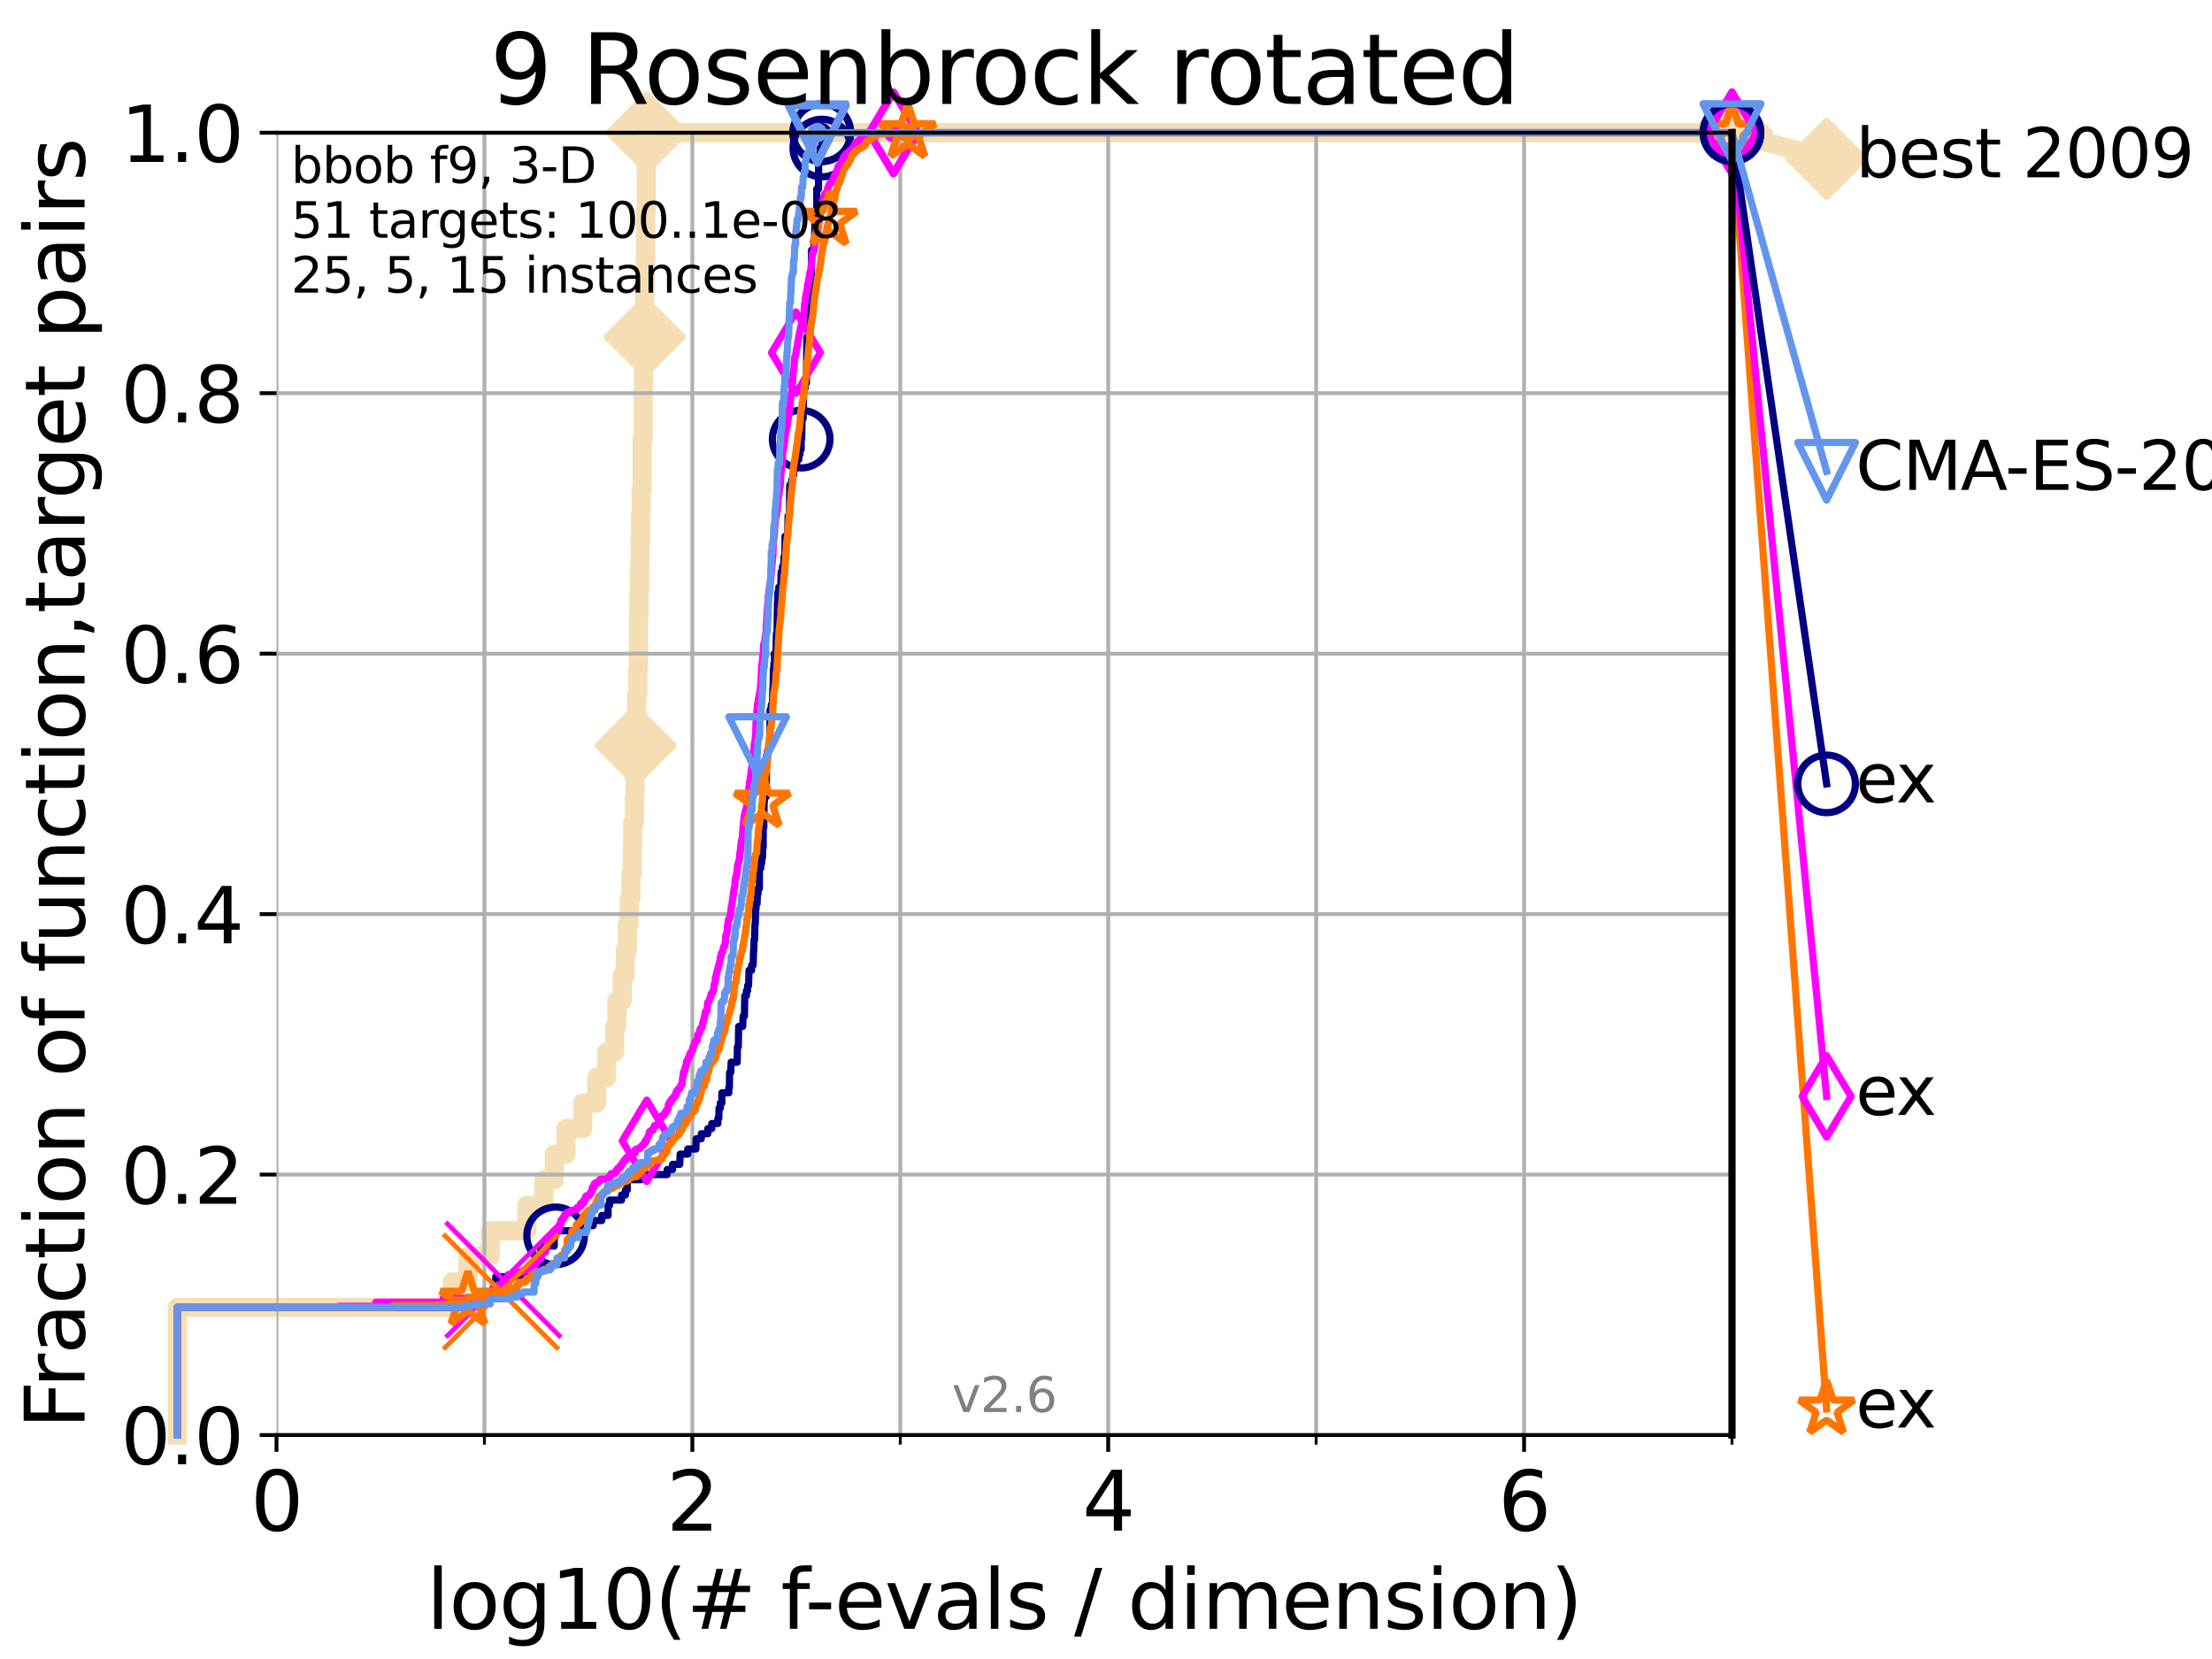 <?xml version="1.0" encoding="utf-8" standalone="no"?>
<!DOCTYPE svg PUBLIC "-//W3C//DTD SVG 1.1//EN"
  "http://www.w3.org/Graphics/SVG/1.1/DTD/svg11.dtd">
<svg xmlns:xlink="http://www.w3.org/1999/xlink" width="460.8pt" height="345.6pt" viewBox="0 0 460.8 345.6" xmlns="http://www.w3.org/2000/svg" version="1.1">
 <defs>
  <style type="text/css">*{stroke-linejoin: round; stroke-linecap: butt}</style>
 </defs>
 <g id="figure_1">
  <g id="patch_1">
   <path d="M 0 345.6 
L 460.8 345.6 
L 460.8 0 
L 0 0 
z
" style="fill: #ffffff"/>
  </g>
  <g id="axes_1">
   <g id="patch_2">
    <path d="M 57.6 298.944 
L 360.806 298.944 
L 360.806 27.648 
L 57.6 27.648 
z
" style="fill: #ffffff"/>
   </g>
   <g id="line2d_1">
    <path d="M 36.933 298.944 
L 36.933 272.346 
L 94.206 272.346 
L 94.206 267.027 
L 97.485 267.027 
L 97.485 261.707 
L 102.129 261.707 
L 102.129 256.388 
L 109.757 256.388 
L 109.757 251.068 
L 113.317 251.068 
L 113.317 245.749 
L 115.46 245.749 
L 115.46 240.429 
L 117.9 240.429 
L 117.9 235.11 
L 121.372 235.11 
L 121.372 229.79 
L 124.302 229.79 
L 124.302 224.471 
L 126.356 224.471 
L 126.356 219.151 
L 128.06 219.151 
L 128.06 213.832 
L 128.499 213.832 
L 128.499 208.512 
L 129.623 208.512 
L 129.623 203.192 
L 130.292 203.192 
L 130.292 197.873 
L 130.683 197.873 
L 130.683 192.553 
L 131.065 192.553 
L 131.065 187.234 
L 131.44 187.234 
L 131.44 181.914 
L 131.686 181.914 
L 131.686 176.595 
L 131.808 176.595 
L 131.808 171.275 
L 132.169 171.275 
L 132.169 165.956 
L 132.287 165.956 
L 132.287 160.636 
L 132.405 160.636 
L 132.405 155.317 
L 132.639 155.317 
L 132.639 144.678 
L 132.87 144.678 
L 132.87 139.358 
L 132.984 139.358 
L 132.984 128.719 
L 133.098 128.719 
L 133.098 123.4 
L 133.211 123.4 
L 133.211 118.08 
L 133.323 118.08 
L 133.323 112.76 
L 133.435 112.76 
L 133.435 107.441 
L 133.546 107.441 
L 133.546 102.121 
L 133.766 102.121 
L 133.766 91.482 
L 133.983 91.482 
L 133.983 80.843 
L 134.091 80.843 
L 134.091 75.524 
L 134.198 75.524 
L 134.198 70.204 
L 134.305 70.204 
L 134.305 59.565 
L 134.411 59.565 
L 134.411 54.246 
L 134.516 54.246 
L 134.516 43.607 
L 134.621 43.607 
L 134.621 32.968 
L 134.725 32.968 
L 134.725 27.648 
L 360.806 27.648 
" style="fill: none; stroke: #f5deb3; stroke-width: 4; stroke-linecap: square"/>
   </g>
   <g id="line2d_2">
    <defs>
     <path id="ma06f9f8576" d="M -0 7.778 
L 7.778 0 
L 0 -7.778 
L -7.778 -0 
z
" style="stroke: #f5deb3; stroke-width: 1.5; stroke-linejoin: miter"/>
    </defs>
    <g>
     <use xlink:href="#ma06f9f8576" x="132.405" y="155.317" style="fill: #f5deb3; stroke: #f5deb3; stroke-width: 1.5; stroke-linejoin: miter"/>
     <use xlink:href="#ma06f9f8576" x="134.305" y="70.204" style="fill: #f5deb3; stroke: #f5deb3; stroke-width: 1.5; stroke-linejoin: miter"/>
     <use xlink:href="#ma06f9f8576" x="134.725" y="27.648" style="fill: #f5deb3; stroke: #f5deb3; stroke-width: 1.5; stroke-linejoin: miter"/>
     <use xlink:href="#ma06f9f8576" x="134.725" y="27.648" style="fill: #f5deb3; stroke: #f5deb3; stroke-width: 1.5; stroke-linejoin: miter"/>
     <use xlink:href="#ma06f9f8576" x="360.806" y="27.648" style="fill: #f5deb3; stroke: #f5deb3; stroke-width: 1.5; stroke-linejoin: miter"/>
    </g>
   </g>
   <g id="line2d_3">
    <path style="fill: none; stroke: #f5deb3; stroke-width: 4; stroke-linecap: square"/>
    <g/>
   </g>
   <g id="line2d_4">
    <path d="M 360.806 27.648 
L 380.515 33.074 
" style="fill: none; stroke: #f5deb3; stroke-width: 4; stroke-linecap: square"/>
    <g>
     <use xlink:href="#ma06f9f8576" x="360.806" y="27.648" style="fill: #f5deb3; stroke: #f5deb3; stroke-width: 1.5; stroke-linejoin: miter"/>
     <use xlink:href="#ma06f9f8576" x="380.515" y="33.074" style="fill: #f5deb3; stroke: #f5deb3; stroke-width: 1.5; stroke-linejoin: miter"/>
    </g>
   </g>
   <g id="matplotlib.axis_1">
    <g id="xtick_1">
     <g id="line2d_5">
      <path d="M 57.6 298.944 
L 57.6 27.648 
" clip-path="url(#pc362b45014)" style="fill: none; stroke: #b0b0b0; stroke-width: 0.8; stroke-linecap: square"/>
     </g>
     <g id="line2d_6">
      <defs>
       <path id="m98cbf8250d" d="M 0 0 
L 0 3.5 
" style="stroke: #000000; stroke-width: 0.8"/>
      </defs>
      <g>
       <use xlink:href="#m98cbf8250d" x="57.6" y="298.944" style="stroke: #000000; stroke-width: 0.8"/>
      </g>
     </g>
     <g id="text_1">
      <!-- 0 -->
      <g transform="translate(52.192 318.861)scale(0.17 -0.17)">
       <defs>
        <path id="DejaVuSans-30" d="M 2034 4250 
Q 1547 4250 1301 3770 
Q 1056 3291 1056 2328 
Q 1056 1369 1301 889 
Q 1547 409 2034 409 
Q 2525 409 2770 889 
Q 3016 1369 3016 2328 
Q 3016 3291 2770 3770 
Q 2525 4250 2034 4250 
z
M 2034 4750 
Q 2819 4750 3233 4129 
Q 3647 3509 3647 2328 
Q 3647 1150 3233 529 
Q 2819 -91 2034 -91 
Q 1250 -91 836 529 
Q 422 1150 422 2328 
Q 422 3509 836 4129 
Q 1250 4750 2034 4750 
z
" transform="scale(0.016)"/>
       </defs>
       <use xlink:href="#DejaVuSans-30"/>
      </g>
     </g>
    </g>
    <g id="xtick_2">
     <g id="line2d_7">
      <path d="M 144.23 298.944 
L 144.23 27.648 
" clip-path="url(#pc362b45014)" style="fill: none; stroke: #b0b0b0; stroke-width: 0.8; stroke-linecap: square"/>
     </g>
     <g id="line2d_8">
      <g>
       <use xlink:href="#m98cbf8250d" x="144.23" y="298.944" style="stroke: #000000; stroke-width: 0.8"/>
      </g>
     </g>
     <g id="text_2">
      <!-- 2 -->
      <g transform="translate(138.822 318.861)scale(0.17 -0.17)">
       <defs>
        <path id="DejaVuSans-32" d="M 1228 531 
L 3431 531 
L 3431 0 
L 469 0 
L 469 531 
Q 828 903 1448 1529 
Q 2069 2156 2228 2338 
Q 2531 2678 2651 2914 
Q 2772 3150 2772 3378 
Q 2772 3750 2511 3984 
Q 2250 4219 1831 4219 
Q 1534 4219 1204 4116 
Q 875 4013 500 3803 
L 500 4441 
Q 881 4594 1212 4672 
Q 1544 4750 1819 4750 
Q 2544 4750 2975 4387 
Q 3406 4025 3406 3419 
Q 3406 3131 3298 2873 
Q 3191 2616 2906 2266 
Q 2828 2175 2409 1742 
Q 1991 1309 1228 531 
z
" transform="scale(0.016)"/>
       </defs>
       <use xlink:href="#DejaVuSans-32"/>
      </g>
     </g>
    </g>
    <g id="xtick_3">
     <g id="line2d_9">
      <path d="M 230.861 298.944 
L 230.861 27.648 
" clip-path="url(#pc362b45014)" style="fill: none; stroke: #b0b0b0; stroke-width: 0.8; stroke-linecap: square"/>
     </g>
     <g id="line2d_10">
      <g>
       <use xlink:href="#m98cbf8250d" x="230.861" y="298.944" style="stroke: #000000; stroke-width: 0.8"/>
      </g>
     </g>
     <g id="text_3">
      <!-- 4 -->
      <g transform="translate(225.453 318.861)scale(0.17 -0.17)">
       <defs>
        <path id="DejaVuSans-34" d="M 2419 4116 
L 825 1625 
L 2419 1625 
L 2419 4116 
z
M 2253 4666 
L 3047 4666 
L 3047 1625 
L 3713 1625 
L 3713 1100 
L 3047 1100 
L 3047 0 
L 2419 0 
L 2419 1100 
L 313 1100 
L 313 1709 
L 2253 4666 
z
" transform="scale(0.016)"/>
       </defs>
       <use xlink:href="#DejaVuSans-34"/>
      </g>
     </g>
    </g>
    <g id="xtick_4">
     <g id="line2d_11">
      <path d="M 317.491 298.944 
L 317.491 27.648 
" clip-path="url(#pc362b45014)" style="fill: none; stroke: #b0b0b0; stroke-width: 0.8; stroke-linecap: square"/>
     </g>
     <g id="line2d_12">
      <g>
       <use xlink:href="#m98cbf8250d" x="317.491" y="298.944" style="stroke: #000000; stroke-width: 0.8"/>
      </g>
     </g>
     <g id="text_4">
      <!-- 6 -->
      <g transform="translate(312.083 318.861)scale(0.17 -0.17)">
       <defs>
        <path id="DejaVuSans-36" d="M 2113 2584 
Q 1688 2584 1439 2293 
Q 1191 2003 1191 1497 
Q 1191 994 1439 701 
Q 1688 409 2113 409 
Q 2538 409 2786 701 
Q 3034 994 3034 1497 
Q 3034 2003 2786 2293 
Q 2538 2584 2113 2584 
z
M 3366 4563 
L 3366 3988 
Q 3128 4100 2886 4159 
Q 2644 4219 2406 4219 
Q 1781 4219 1451 3797 
Q 1122 3375 1075 2522 
Q 1259 2794 1537 2939 
Q 1816 3084 2150 3084 
Q 2853 3084 3261 2657 
Q 3669 2231 3669 1497 
Q 3669 778 3244 343 
Q 2819 -91 2113 -91 
Q 1303 -91 875 529 
Q 447 1150 447 2328 
Q 447 3434 972 4092 
Q 1497 4750 2381 4750 
Q 2619 4750 2861 4703 
Q 3103 4656 3366 4563 
z
" transform="scale(0.016)"/>
       </defs>
       <use xlink:href="#DejaVuSans-36"/>
      </g>
     </g>
    </g>
    <g id="xtick_5">
     <g id="line2d_13">
      <path d="M 100.915 298.944 
L 100.915 27.648 
" clip-path="url(#pc362b45014)" style="fill: none; stroke: #b0b0b0; stroke-width: 0.8; stroke-linecap: square"/>
     </g>
     <g id="line2d_14">
      <defs>
       <path id="md370eb0859" d="M 0 0 
L 0 2 
" style="stroke: #000000; stroke-width: 0.6"/>
      </defs>
      <g>
       <use xlink:href="#md370eb0859" x="100.915" y="298.944" style="stroke: #000000; stroke-width: 0.6"/>
      </g>
     </g>
    </g>
    <g id="xtick_6">
     <g id="line2d_15">
      <path d="M 187.546 298.944 
L 187.546 27.648 
" clip-path="url(#pc362b45014)" style="fill: none; stroke: #b0b0b0; stroke-width: 0.8; stroke-linecap: square"/>
     </g>
     <g id="line2d_16">
      <g>
       <use xlink:href="#md370eb0859" x="187.546" y="298.944" style="stroke: #000000; stroke-width: 0.6"/>
      </g>
     </g>
    </g>
    <g id="xtick_7">
     <g id="line2d_17">
      <path d="M 274.176 298.944 
L 274.176 27.648 
" clip-path="url(#pc362b45014)" style="fill: none; stroke: #b0b0b0; stroke-width: 0.8; stroke-linecap: square"/>
     </g>
     <g id="line2d_18">
      <g>
       <use xlink:href="#md370eb0859" x="274.176" y="298.944" style="stroke: #000000; stroke-width: 0.6"/>
      </g>
     </g>
    </g>
    <g id="xtick_8">
     <g id="line2d_19">
      <path d="M 360.806 298.944 
L 360.806 27.648 
" clip-path="url(#pc362b45014)" style="fill: none; stroke: #b0b0b0; stroke-width: 0.8; stroke-linecap: square"/>
     </g>
     <g id="line2d_20">
      <g>
       <use xlink:href="#md370eb0859" x="360.806" y="298.944" style="stroke: #000000; stroke-width: 0.6"/>
      </g>
     </g>
    </g>
    <g id="text_5">
     <!-- log10(# f-evals / dimension) -->
     <g transform="translate(88.823 339.314)scale(0.17 -0.17)">
      <defs>
       <path id="DejaVuSans-6c" d="M 603 4863 
L 1178 4863 
L 1178 0 
L 603 0 
L 603 4863 
z
" transform="scale(0.016)"/>
       <path id="DejaVuSans-6f" d="M 1959 3097 
Q 1497 3097 1228 2736 
Q 959 2375 959 1747 
Q 959 1119 1226 758 
Q 1494 397 1959 397 
Q 2419 397 2687 759 
Q 2956 1122 2956 1747 
Q 2956 2369 2687 2733 
Q 2419 3097 1959 3097 
z
M 1959 3584 
Q 2709 3584 3137 3096 
Q 3566 2609 3566 1747 
Q 3566 888 3137 398 
Q 2709 -91 1959 -91 
Q 1206 -91 779 398 
Q 353 888 353 1747 
Q 353 2609 779 3096 
Q 1206 3584 1959 3584 
z
" transform="scale(0.016)"/>
       <path id="DejaVuSans-67" d="M 2906 1791 
Q 2906 2416 2648 2759 
Q 2391 3103 1925 3103 
Q 1463 3103 1205 2759 
Q 947 2416 947 1791 
Q 947 1169 1205 825 
Q 1463 481 1925 481 
Q 2391 481 2648 825 
Q 2906 1169 2906 1791 
z
M 3481 434 
Q 3481 -459 3084 -895 
Q 2688 -1331 1869 -1331 
Q 1566 -1331 1297 -1286 
Q 1028 -1241 775 -1147 
L 775 -588 
Q 1028 -725 1275 -790 
Q 1522 -856 1778 -856 
Q 2344 -856 2625 -561 
Q 2906 -266 2906 331 
L 2906 616 
Q 2728 306 2450 153 
Q 2172 0 1784 0 
Q 1141 0 747 490 
Q 353 981 353 1791 
Q 353 2603 747 3093 
Q 1141 3584 1784 3584 
Q 2172 3584 2450 3431 
Q 2728 3278 2906 2969 
L 2906 3500 
L 3481 3500 
L 3481 434 
z
" transform="scale(0.016)"/>
       <path id="DejaVuSans-31" d="M 794 531 
L 1825 531 
L 1825 4091 
L 703 3866 
L 703 4441 
L 1819 4666 
L 2450 4666 
L 2450 531 
L 3481 531 
L 3481 0 
L 794 0 
L 794 531 
z
" transform="scale(0.016)"/>
       <path id="DejaVuSans-28" d="M 1984 4856 
Q 1566 4138 1362 3434 
Q 1159 2731 1159 2009 
Q 1159 1288 1364 580 
Q 1569 -128 1984 -844 
L 1484 -844 
Q 1016 -109 783 600 
Q 550 1309 550 2009 
Q 550 2706 781 3412 
Q 1013 4119 1484 4856 
L 1984 4856 
z
" transform="scale(0.016)"/>
       <path id="DejaVuSans-23" d="M 3272 2816 
L 2363 2816 
L 2100 1772 
L 3016 1772 
L 3272 2816 
z
M 2803 4594 
L 2478 3297 
L 3391 3297 
L 3719 4594 
L 4219 4594 
L 3897 3297 
L 4872 3297 
L 4872 2816 
L 3775 2816 
L 3519 1772 
L 4513 1772 
L 4513 1294 
L 3397 1294 
L 3072 0 
L 2572 0 
L 2894 1294 
L 1978 1294 
L 1656 0 
L 1153 0 
L 1478 1294 
L 494 1294 
L 494 1772 
L 1594 1772 
L 1856 2816 
L 850 2816 
L 850 3297 
L 1978 3297 
L 2297 4594 
L 2803 4594 
z
" transform="scale(0.016)"/>
       <path id="DejaVuSans-20" transform="scale(0.016)"/>
       <path id="DejaVuSans-66" d="M 2375 4863 
L 2375 4384 
L 1825 4384 
Q 1516 4384 1395 4259 
Q 1275 4134 1275 3809 
L 1275 3500 
L 2222 3500 
L 2222 3053 
L 1275 3053 
L 1275 0 
L 697 0 
L 697 3053 
L 147 3053 
L 147 3500 
L 697 3500 
L 697 3744 
Q 697 4328 969 4595 
Q 1241 4863 1831 4863 
L 2375 4863 
z
" transform="scale(0.016)"/>
       <path id="DejaVuSans-2d" d="M 313 2009 
L 1997 2009 
L 1997 1497 
L 313 1497 
L 313 2009 
z
" transform="scale(0.016)"/>
       <path id="DejaVuSans-65" d="M 3597 1894 
L 3597 1613 
L 953 1613 
Q 991 1019 1311 708 
Q 1631 397 2203 397 
Q 2534 397 2845 478 
Q 3156 559 3463 722 
L 3463 178 
Q 3153 47 2828 -22 
Q 2503 -91 2169 -91 
Q 1331 -91 842 396 
Q 353 884 353 1716 
Q 353 2575 817 3079 
Q 1281 3584 2069 3584 
Q 2775 3584 3186 3129 
Q 3597 2675 3597 1894 
z
M 3022 2063 
Q 3016 2534 2758 2815 
Q 2500 3097 2075 3097 
Q 1594 3097 1305 2825 
Q 1016 2553 972 2059 
L 3022 2063 
z
" transform="scale(0.016)"/>
       <path id="DejaVuSans-76" d="M 191 3500 
L 800 3500 
L 1894 563 
L 2988 3500 
L 3597 3500 
L 2284 0 
L 1503 0 
L 191 3500 
z
" transform="scale(0.016)"/>
       <path id="DejaVuSans-61" d="M 2194 1759 
Q 1497 1759 1228 1600 
Q 959 1441 959 1056 
Q 959 750 1161 570 
Q 1363 391 1709 391 
Q 2188 391 2477 730 
Q 2766 1069 2766 1631 
L 2766 1759 
L 2194 1759 
z
M 3341 1997 
L 3341 0 
L 2766 0 
L 2766 531 
Q 2569 213 2275 61 
Q 1981 -91 1556 -91 
Q 1019 -91 701 211 
Q 384 513 384 1019 
Q 384 1609 779 1909 
Q 1175 2209 1959 2209 
L 2766 2209 
L 2766 2266 
Q 2766 2663 2505 2880 
Q 2244 3097 1772 3097 
Q 1472 3097 1187 3025 
Q 903 2953 641 2809 
L 641 3341 
Q 956 3463 1253 3523 
Q 1550 3584 1831 3584 
Q 2591 3584 2966 3190 
Q 3341 2797 3341 1997 
z
" transform="scale(0.016)"/>
       <path id="DejaVuSans-73" d="M 2834 3397 
L 2834 2853 
Q 2591 2978 2328 3040 
Q 2066 3103 1784 3103 
Q 1356 3103 1142 2972 
Q 928 2841 928 2578 
Q 928 2378 1081 2264 
Q 1234 2150 1697 2047 
L 1894 2003 
Q 2506 1872 2764 1633 
Q 3022 1394 3022 966 
Q 3022 478 2636 193 
Q 2250 -91 1575 -91 
Q 1294 -91 989 -36 
Q 684 19 347 128 
L 347 722 
Q 666 556 975 473 
Q 1284 391 1588 391 
Q 1994 391 2212 530 
Q 2431 669 2431 922 
Q 2431 1156 2273 1281 
Q 2116 1406 1581 1522 
L 1381 1569 
Q 847 1681 609 1914 
Q 372 2147 372 2553 
Q 372 3047 722 3315 
Q 1072 3584 1716 3584 
Q 2034 3584 2315 3537 
Q 2597 3491 2834 3397 
z
" transform="scale(0.016)"/>
       <path id="DejaVuSans-2f" d="M 1625 4666 
L 2156 4666 
L 531 -594 
L 0 -594 
L 1625 4666 
z
" transform="scale(0.016)"/>
       <path id="DejaVuSans-64" d="M 2906 2969 
L 2906 4863 
L 3481 4863 
L 3481 0 
L 2906 0 
L 2906 525 
Q 2725 213 2448 61 
Q 2172 -91 1784 -91 
Q 1150 -91 751 415 
Q 353 922 353 1747 
Q 353 2572 751 3078 
Q 1150 3584 1784 3584 
Q 2172 3584 2448 3432 
Q 2725 3281 2906 2969 
z
M 947 1747 
Q 947 1113 1208 752 
Q 1469 391 1925 391 
Q 2381 391 2643 752 
Q 2906 1113 2906 1747 
Q 2906 2381 2643 2742 
Q 2381 3103 1925 3103 
Q 1469 3103 1208 2742 
Q 947 2381 947 1747 
z
" transform="scale(0.016)"/>
       <path id="DejaVuSans-69" d="M 603 3500 
L 1178 3500 
L 1178 0 
L 603 0 
L 603 3500 
z
M 603 4863 
L 1178 4863 
L 1178 4134 
L 603 4134 
L 603 4863 
z
" transform="scale(0.016)"/>
       <path id="DejaVuSans-6d" d="M 3328 2828 
Q 3544 3216 3844 3400 
Q 4144 3584 4550 3584 
Q 5097 3584 5394 3201 
Q 5691 2819 5691 2113 
L 5691 0 
L 5113 0 
L 5113 2094 
Q 5113 2597 4934 2840 
Q 4756 3084 4391 3084 
Q 3944 3084 3684 2787 
Q 3425 2491 3425 1978 
L 3425 0 
L 2847 0 
L 2847 2094 
Q 2847 2600 2669 2842 
Q 2491 3084 2119 3084 
Q 1678 3084 1418 2786 
Q 1159 2488 1159 1978 
L 1159 0 
L 581 0 
L 581 3500 
L 1159 3500 
L 1159 2956 
Q 1356 3278 1631 3431 
Q 1906 3584 2284 3584 
Q 2666 3584 2933 3390 
Q 3200 3197 3328 2828 
z
" transform="scale(0.016)"/>
       <path id="DejaVuSans-6e" d="M 3513 2113 
L 3513 0 
L 2938 0 
L 2938 2094 
Q 2938 2591 2744 2837 
Q 2550 3084 2163 3084 
Q 1697 3084 1428 2787 
Q 1159 2491 1159 1978 
L 1159 0 
L 581 0 
L 581 3500 
L 1159 3500 
L 1159 2956 
Q 1366 3272 1645 3428 
Q 1925 3584 2291 3584 
Q 2894 3584 3203 3211 
Q 3513 2838 3513 2113 
z
" transform="scale(0.016)"/>
       <path id="DejaVuSans-29" d="M 513 4856 
L 1013 4856 
Q 1481 4119 1714 3412 
Q 1947 2706 1947 2009 
Q 1947 1309 1714 600 
Q 1481 -109 1013 -844 
L 513 -844 
Q 928 -128 1133 580 
Q 1338 1288 1338 2009 
Q 1338 2731 1133 3434 
Q 928 4138 513 4856 
z
" transform="scale(0.016)"/>
      </defs>
      <use xlink:href="#DejaVuSans-6c"/>
      <use xlink:href="#DejaVuSans-6f" x="27.783"/>
      <use xlink:href="#DejaVuSans-67" x="88.965"/>
      <use xlink:href="#DejaVuSans-31" x="152.441"/>
      <use xlink:href="#DejaVuSans-30" x="216.064"/>
      <use xlink:href="#DejaVuSans-28" x="279.688"/>
      <use xlink:href="#DejaVuSans-23" x="318.701"/>
      <use xlink:href="#DejaVuSans-20" x="402.49"/>
      <use xlink:href="#DejaVuSans-66" x="434.277"/>
      <use xlink:href="#DejaVuSans-2d" x="463.982"/>
      <use xlink:href="#DejaVuSans-65" x="500.066"/>
      <use xlink:href="#DejaVuSans-76" x="561.59"/>
      <use xlink:href="#DejaVuSans-61" x="620.77"/>
      <use xlink:href="#DejaVuSans-6c" x="682.049"/>
      <use xlink:href="#DejaVuSans-73" x="709.832"/>
      <use xlink:href="#DejaVuSans-20" x="761.932"/>
      <use xlink:href="#DejaVuSans-2f" x="793.719"/>
      <use xlink:href="#DejaVuSans-20" x="827.41"/>
      <use xlink:href="#DejaVuSans-64" x="859.197"/>
      <use xlink:href="#DejaVuSans-69" x="922.674"/>
      <use xlink:href="#DejaVuSans-6d" x="950.457"/>
      <use xlink:href="#DejaVuSans-65" x="1047.869"/>
      <use xlink:href="#DejaVuSans-6e" x="1109.393"/>
      <use xlink:href="#DejaVuSans-73" x="1172.771"/>
      <use xlink:href="#DejaVuSans-69" x="1224.871"/>
      <use xlink:href="#DejaVuSans-6f" x="1252.654"/>
      <use xlink:href="#DejaVuSans-6e" x="1313.836"/>
      <use xlink:href="#DejaVuSans-29" x="1377.215"/>
     </g>
    </g>
   </g>
   <g id="matplotlib.axis_2">
    <g id="ytick_1">
     <g id="line2d_21">
      <path d="M 57.6 298.944 
L 360.806 298.944 
" clip-path="url(#pc362b45014)" style="fill: none; stroke: #b0b0b0; stroke-width: 0.8; stroke-linecap: square"/>
     </g>
     <g id="line2d_22">
      <defs>
       <path id="m1046eb0392" d="M 0 0 
L -3.5 0 
" style="stroke: #000000; stroke-width: 0.8"/>
      </defs>
      <g>
       <use xlink:href="#m1046eb0392" x="57.6" y="298.944" style="stroke: #000000; stroke-width: 0.8"/>
      </g>
     </g>
     <g id="text_6">
      <!-- 0.0 -->
      <g transform="translate(25.155 305.023)scale(0.16 -0.16)">
       <defs>
        <path id="DejaVuSans-2e" d="M 684 794 
L 1344 794 
L 1344 0 
L 684 0 
L 684 794 
z
" transform="scale(0.016)"/>
       </defs>
       <use xlink:href="#DejaVuSans-30"/>
       <use xlink:href="#DejaVuSans-2e" x="63.623"/>
       <use xlink:href="#DejaVuSans-30" x="95.41"/>
      </g>
     </g>
    </g>
    <g id="ytick_2">
     <g id="line2d_23">
      <path d="M 57.6 244.685 
L 360.806 244.685 
" clip-path="url(#pc362b45014)" style="fill: none; stroke: #b0b0b0; stroke-width: 0.8; stroke-linecap: square"/>
     </g>
     <g id="line2d_24">
      <g>
       <use xlink:href="#m1046eb0392" x="57.6" y="244.685" style="stroke: #000000; stroke-width: 0.8"/>
      </g>
     </g>
     <g id="text_7">
      <!-- 0.2 -->
      <g transform="translate(25.155 250.764)scale(0.16 -0.16)">
       <use xlink:href="#DejaVuSans-30"/>
       <use xlink:href="#DejaVuSans-2e" x="63.623"/>
       <use xlink:href="#DejaVuSans-32" x="95.41"/>
      </g>
     </g>
    </g>
    <g id="ytick_3">
     <g id="line2d_25">
      <path d="M 57.6 190.426 
L 360.806 190.426 
" clip-path="url(#pc362b45014)" style="fill: none; stroke: #b0b0b0; stroke-width: 0.8; stroke-linecap: square"/>
     </g>
     <g id="line2d_26">
      <g>
       <use xlink:href="#m1046eb0392" x="57.6" y="190.426" style="stroke: #000000; stroke-width: 0.8"/>
      </g>
     </g>
     <g id="text_8">
      <!-- 0.4 -->
      <g transform="translate(25.155 196.504)scale(0.16 -0.16)">
       <use xlink:href="#DejaVuSans-30"/>
       <use xlink:href="#DejaVuSans-2e" x="63.623"/>
       <use xlink:href="#DejaVuSans-34" x="95.41"/>
      </g>
     </g>
    </g>
    <g id="ytick_4">
     <g id="line2d_27">
      <path d="M 57.6 136.166 
L 360.806 136.166 
" clip-path="url(#pc362b45014)" style="fill: none; stroke: #b0b0b0; stroke-width: 0.8; stroke-linecap: square"/>
     </g>
     <g id="line2d_28">
      <g>
       <use xlink:href="#m1046eb0392" x="57.6" y="136.166" style="stroke: #000000; stroke-width: 0.8"/>
      </g>
     </g>
     <g id="text_9">
      <!-- 0.6 -->
      <g transform="translate(25.155 142.245)scale(0.16 -0.16)">
       <use xlink:href="#DejaVuSans-30"/>
       <use xlink:href="#DejaVuSans-2e" x="63.623"/>
       <use xlink:href="#DejaVuSans-36" x="95.41"/>
      </g>
     </g>
    </g>
    <g id="ytick_5">
     <g id="line2d_29">
      <path d="M 57.6 81.907 
L 360.806 81.907 
" clip-path="url(#pc362b45014)" style="fill: none; stroke: #b0b0b0; stroke-width: 0.8; stroke-linecap: square"/>
     </g>
     <g id="line2d_30">
      <g>
       <use xlink:href="#m1046eb0392" x="57.6" y="81.907" style="stroke: #000000; stroke-width: 0.8"/>
      </g>
     </g>
     <g id="text_10">
      <!-- 0.8 -->
      <g transform="translate(25.155 87.986)scale(0.16 -0.16)">
       <defs>
        <path id="DejaVuSans-38" d="M 2034 2216 
Q 1584 2216 1326 1975 
Q 1069 1734 1069 1313 
Q 1069 891 1326 650 
Q 1584 409 2034 409 
Q 2484 409 2743 651 
Q 3003 894 3003 1313 
Q 3003 1734 2745 1975 
Q 2488 2216 2034 2216 
z
M 1403 2484 
Q 997 2584 770 2862 
Q 544 3141 544 3541 
Q 544 4100 942 4425 
Q 1341 4750 2034 4750 
Q 2731 4750 3128 4425 
Q 3525 4100 3525 3541 
Q 3525 3141 3298 2862 
Q 3072 2584 2669 2484 
Q 3125 2378 3379 2068 
Q 3634 1759 3634 1313 
Q 3634 634 3220 271 
Q 2806 -91 2034 -91 
Q 1263 -91 848 271 
Q 434 634 434 1313 
Q 434 1759 690 2068 
Q 947 2378 1403 2484 
z
M 1172 3481 
Q 1172 3119 1398 2916 
Q 1625 2713 2034 2713 
Q 2441 2713 2670 2916 
Q 2900 3119 2900 3481 
Q 2900 3844 2670 4047 
Q 2441 4250 2034 4250 
Q 1625 4250 1398 4047 
Q 1172 3844 1172 3481 
z
" transform="scale(0.016)"/>
       </defs>
       <use xlink:href="#DejaVuSans-30"/>
       <use xlink:href="#DejaVuSans-2e" x="63.623"/>
       <use xlink:href="#DejaVuSans-38" x="95.41"/>
      </g>
     </g>
    </g>
    <g id="ytick_6">
     <g id="line2d_31">
      <path d="M 57.6 27.648 
L 360.806 27.648 
" clip-path="url(#pc362b45014)" style="fill: none; stroke: #b0b0b0; stroke-width: 0.8; stroke-linecap: square"/>
     </g>
     <g id="line2d_32">
      <g>
       <use xlink:href="#m1046eb0392" x="57.6" y="27.648" style="stroke: #000000; stroke-width: 0.8"/>
      </g>
     </g>
     <g id="text_11">
      <!-- 1.0 -->
      <g transform="translate(25.155 33.727)scale(0.16 -0.16)">
       <use xlink:href="#DejaVuSans-31"/>
       <use xlink:href="#DejaVuSans-2e" x="63.623"/>
       <use xlink:href="#DejaVuSans-30" x="95.41"/>
      </g>
     </g>
    </g>
    <g id="text_12">
     <!-- Fraction of function,target pairs -->
     <g transform="translate(17.62 297.681)rotate(-90)scale(0.17 -0.17)">
      <defs>
       <path id="DejaVuSans-46" d="M 628 4666 
L 3309 4666 
L 3309 4134 
L 1259 4134 
L 1259 2759 
L 3109 2759 
L 3109 2228 
L 1259 2228 
L 1259 0 
L 628 0 
L 628 4666 
z
" transform="scale(0.016)"/>
       <path id="DejaVuSans-72" d="M 2631 2963 
Q 2534 3019 2420 3045 
Q 2306 3072 2169 3072 
Q 1681 3072 1420 2755 
Q 1159 2438 1159 1844 
L 1159 0 
L 581 0 
L 581 3500 
L 1159 3500 
L 1159 2956 
Q 1341 3275 1631 3429 
Q 1922 3584 2338 3584 
Q 2397 3584 2469 3576 
Q 2541 3569 2628 3553 
L 2631 2963 
z
" transform="scale(0.016)"/>
       <path id="DejaVuSans-63" d="M 3122 3366 
L 3122 2828 
Q 2878 2963 2633 3030 
Q 2388 3097 2138 3097 
Q 1578 3097 1268 2742 
Q 959 2388 959 1747 
Q 959 1106 1268 751 
Q 1578 397 2138 397 
Q 2388 397 2633 464 
Q 2878 531 3122 666 
L 3122 134 
Q 2881 22 2623 -34 
Q 2366 -91 2075 -91 
Q 1284 -91 818 406 
Q 353 903 353 1747 
Q 353 2603 823 3093 
Q 1294 3584 2113 3584 
Q 2378 3584 2631 3529 
Q 2884 3475 3122 3366 
z
" transform="scale(0.016)"/>
       <path id="DejaVuSans-74" d="M 1172 4494 
L 1172 3500 
L 2356 3500 
L 2356 3053 
L 1172 3053 
L 1172 1153 
Q 1172 725 1289 603 
Q 1406 481 1766 481 
L 2356 481 
L 2356 0 
L 1766 0 
Q 1100 0 847 248 
Q 594 497 594 1153 
L 594 3053 
L 172 3053 
L 172 3500 
L 594 3500 
L 594 4494 
L 1172 4494 
z
" transform="scale(0.016)"/>
       <path id="DejaVuSans-75" d="M 544 1381 
L 544 3500 
L 1119 3500 
L 1119 1403 
Q 1119 906 1312 657 
Q 1506 409 1894 409 
Q 2359 409 2629 706 
Q 2900 1003 2900 1516 
L 2900 3500 
L 3475 3500 
L 3475 0 
L 2900 0 
L 2900 538 
Q 2691 219 2414 64 
Q 2138 -91 1772 -91 
Q 1169 -91 856 284 
Q 544 659 544 1381 
z
M 1991 3584 
L 1991 3584 
z
" transform="scale(0.016)"/>
       <path id="DejaVuSans-2c" d="M 750 794 
L 1409 794 
L 1409 256 
L 897 -744 
L 494 -744 
L 750 256 
L 750 794 
z
" transform="scale(0.016)"/>
       <path id="DejaVuSans-70" d="M 1159 525 
L 1159 -1331 
L 581 -1331 
L 581 3500 
L 1159 3500 
L 1159 2969 
Q 1341 3281 1617 3432 
Q 1894 3584 2278 3584 
Q 2916 3584 3314 3078 
Q 3713 2572 3713 1747 
Q 3713 922 3314 415 
Q 2916 -91 2278 -91 
Q 1894 -91 1617 61 
Q 1341 213 1159 525 
z
M 3116 1747 
Q 3116 2381 2855 2742 
Q 2594 3103 2138 3103 
Q 1681 3103 1420 2742 
Q 1159 2381 1159 1747 
Q 1159 1113 1420 752 
Q 1681 391 2138 391 
Q 2594 391 2855 752 
Q 3116 1113 3116 1747 
z
" transform="scale(0.016)"/>
      </defs>
      <use xlink:href="#DejaVuSans-46"/>
      <use xlink:href="#DejaVuSans-72" x="50.27"/>
      <use xlink:href="#DejaVuSans-61" x="91.383"/>
      <use xlink:href="#DejaVuSans-63" x="152.662"/>
      <use xlink:href="#DejaVuSans-74" x="207.643"/>
      <use xlink:href="#DejaVuSans-69" x="246.852"/>
      <use xlink:href="#DejaVuSans-6f" x="274.635"/>
      <use xlink:href="#DejaVuSans-6e" x="335.816"/>
      <use xlink:href="#DejaVuSans-20" x="399.195"/>
      <use xlink:href="#DejaVuSans-6f" x="430.982"/>
      <use xlink:href="#DejaVuSans-66" x="492.164"/>
      <use xlink:href="#DejaVuSans-20" x="527.369"/>
      <use xlink:href="#DejaVuSans-66" x="559.156"/>
      <use xlink:href="#DejaVuSans-75" x="594.361"/>
      <use xlink:href="#DejaVuSans-6e" x="657.74"/>
      <use xlink:href="#DejaVuSans-63" x="721.119"/>
      <use xlink:href="#DejaVuSans-74" x="776.1"/>
      <use xlink:href="#DejaVuSans-69" x="815.309"/>
      <use xlink:href="#DejaVuSans-6f" x="843.092"/>
      <use xlink:href="#DejaVuSans-6e" x="904.273"/>
      <use xlink:href="#DejaVuSans-2c" x="967.652"/>
      <use xlink:href="#DejaVuSans-74" x="999.439"/>
      <use xlink:href="#DejaVuSans-61" x="1038.648"/>
      <use xlink:href="#DejaVuSans-72" x="1099.928"/>
      <use xlink:href="#DejaVuSans-67" x="1139.291"/>
      <use xlink:href="#DejaVuSans-65" x="1202.768"/>
      <use xlink:href="#DejaVuSans-74" x="1264.291"/>
      <use xlink:href="#DejaVuSans-20" x="1303.5"/>
      <use xlink:href="#DejaVuSans-70" x="1335.287"/>
      <use xlink:href="#DejaVuSans-61" x="1398.764"/>
      <use xlink:href="#DejaVuSans-69" x="1460.043"/>
      <use xlink:href="#DejaVuSans-72" x="1487.826"/>
      <use xlink:href="#DejaVuSans-73" x="1528.939"/>
     </g>
    </g>
   </g>
   <g id="line2d_33">
    <defs>
     <path id="md80ca00702" d="M 0 1.5 
C 0.398 1.5 0.779 1.342 1.061 1.061 
C 1.342 0.779 1.5 0.398 1.5 0 
C 1.5 -0.398 1.342 -0.779 1.061 -1.061 
C 0.779 -1.342 0.398 -1.5 0 -1.5 
C -0.398 -1.5 -0.779 -1.342 -1.061 -1.061 
C -1.342 -0.779 -1.5 -0.398 -1.5 0 
C -1.5 0.398 -1.342 0.779 -1.061 1.061 
C -0.779 1.342 -0.398 1.5 0 1.5 
z
" style="stroke: #f5deb3"/>
    </defs>
    <g>
     <use xlink:href="#md80ca00702" x="134.725" y="27.648" style="fill: #f5deb3; stroke: #f5deb3"/>
     <use xlink:href="#md80ca00702" x="134.725" y="27.648" style="fill: #f5deb3; stroke: #f5deb3"/>
    </g>
   </g>
   <g id="line2d_34">
    <defs>
     <path id="mc36ab5fdb2" d="M 0 1.5 
C 0.398 1.5 0.779 1.342 1.061 1.061 
C 1.342 0.779 1.5 0.398 1.5 0 
C 1.5 -0.398 1.342 -0.779 1.061 -1.061 
C 0.779 -1.342 0.398 -1.5 0 -1.5 
C -0.398 -1.5 -0.779 -1.342 -1.061 -1.061 
C -1.342 -0.779 -1.5 -0.398 -1.5 0 
C -1.5 0.398 -1.342 0.779 -1.061 1.061 
C -0.779 1.342 -0.398 1.5 0 1.5 
z
" style="stroke: #000080"/>
    </defs>
    <g>
     <use xlink:href="#mc36ab5fdb2" x="171.197" y="27.648" style="fill: #000080; stroke: #000080"/>
     <use xlink:href="#mc36ab5fdb2" x="171.197" y="27.648" style="fill: #000080; stroke: #000080"/>
    </g>
   </g>
   <g id="line2d_35">
    <path d="M 36.933 298.944 
L 36.933 272.346 
L 97.485 272.346 
L 97.485 270.219 
L 100.915 270.219 
L 100.915 269.155 
L 103.27 269.155 
L 103.27 265.963 
L 111.972 265.963 
L 111.972 263.835 
L 112.318 263.835 
L 112.318 262.771 
L 112.657 262.771 
L 112.657 259.579 
L 115.46 259.579 
L 115.46 257.452 
L 115.747 257.452 
L 115.747 256.388 
L 121.159 256.388 
L 121.159 255.324 
L 123.564 255.324 
L 123.564 254.26 
L 125.357 254.26 
L 125.357 253.196 
L 126.677 253.196 
L 126.677 251.068 
L 126.994 251.068 
L 126.994 250.004 
L 129.486 250.004 
L 129.486 248.94 
L 130.292 248.94 
L 130.292 247.877 
L 130.683 247.877 
L 130.683 245.749 
L 133.546 245.749 
L 133.546 244.685 
L 138.985 244.685 
L 138.985 243.621 
L 140.111 243.621 
L 140.111 242.557 
L 141.611 242.557 
L 141.683 240.429 
L 143.265 240.429 
L 143.265 239.365 
L 144.968 239.365 
L 145.028 237.237 
L 146.08 237.237 
L 146.08 236.174 
L 147.45 236.174 
L 147.45 235.11 
L 148.277 235.11 
L 148.277 234.046 
L 149.548 234.046 
L 149.548 232.982 
L 149.736 232.982 
L 149.783 230.854 
L 150.061 230.854 
L 150.061 229.79 
L 150.38 229.79 
L 150.38 227.662 
L 151.816 227.662 
L 151.816 226.598 
L 151.941 226.598 
L 151.983 223.407 
L 152.23 223.407 
L 152.312 221.279 
L 153.575 221.279 
L 153.613 218.087 
L 153.802 218.087 
L 153.877 213.832 
L 154.722 213.832 
L 154.793 211.704 
L 155.077 211.704 
L 155.148 207.448 
L 155.495 207.448 
L 155.495 206.384 
L 155.735 206.384 
L 155.735 205.32 
L 155.938 205.32 
L 156.039 202.129 
L 156.567 202.129 
L 156.567 201.065 
L 156.89 201.065 
L 156.985 197.873 
L 157.049 197.873 
L 157.081 195.745 
L 157.207 195.745 
L 157.27 192.553 
L 157.332 192.553 
L 157.426 189.362 
L 157.488 189.362 
L 157.488 188.298 
L 157.703 188.298 
L 157.795 186.17 
L 157.917 186.17 
L 157.917 185.106 
L 158.187 185.106 
L 158.217 180.85 
L 158.484 180.85 
L 158.484 179.787 
L 158.688 179.787 
L 158.688 178.723 
L 158.833 178.723 
L 158.891 176.595 
L 158.977 176.595 
L 159.005 172.339 
L 159.119 172.339 
L 159.176 167.02 
L 159.233 167.02 
L 159.233 165.956 
L 159.624 165.956 
L 159.679 157.445 
L 159.899 157.445 
L 159.899 156.381 
L 160.223 156.381 
L 160.223 155.317 
L 160.383 155.317 
L 160.41 147.869 
L 160.673 147.869 
L 160.673 146.805 
L 160.907 146.805 
L 160.985 143.614 
L 161.036 143.614 
L 161.113 139.358 
L 161.215 139.358 
L 161.215 138.294 
L 161.341 138.294 
L 161.341 136.166 
L 161.642 136.166 
L 161.741 131.911 
L 161.864 131.911 
L 161.962 125.527 
L 162.035 125.527 
L 162.035 123.4 
L 162.229 123.4 
L 162.229 122.336 
L 162.634 122.336 
L 162.728 119.144 
L 162.985 119.144 
L 162.985 118.08 
L 163.237 118.08 
L 163.328 115.952 
L 163.509 115.952 
L 163.532 111.697 
L 164.064 111.697 
L 164.173 107.441 
L 164.453 107.441 
L 164.517 101.058 
L 164.918 101.058 
L 164.918 99.994 
L 165.146 99.994 
L 165.146 98.93 
L 165.351 98.93 
L 165.351 97.866 
L 165.514 97.866 
L 165.514 96.802 
L 165.973 96.802 
L 165.973 95.738 
L 166.403 95.738 
L 166.403 94.674 
L 166.652 94.674 
L 166.652 93.61 
L 166.898 93.61 
L 166.898 91.482 
L 167.01 91.482 
L 167.085 87.227 
L 167.307 87.227 
L 167.417 80.843 
L 167.743 80.843 
L 167.743 79.779 
L 167.993 79.779 
L 168.081 70.204 
L 168.586 70.204 
L 168.638 68.076 
L 168.74 68.076 
L 168.842 62.757 
L 168.96 62.757 
L 169.061 52.118 
L 169.573 52.118 
L 169.573 49.99 
L 169.703 49.99 
L 169.752 46.798 
L 170.009 46.798 
L 170.009 43.607 
L 170.151 43.607 
L 170.151 39.351 
L 170.511 39.351 
L 170.527 34.031 
L 170.743 34.031 
L 170.85 30.84 
L 171.197 30.84 
L 171.197 27.648 
L 360.806 27.648 
L 360.806 27.648 
" style="fill: none; stroke: #000080; stroke-width: 1.5; stroke-linecap: square"/>
   </g>
   <g id="line2d_36">
    <defs>
     <path id="m750daee1f9" d="M 0 6 
C 1.591 6 3.117 5.368 4.243 4.243 
C 5.368 3.117 6 1.591 6 0 
C 6 -1.591 5.368 -3.117 4.243 -4.243 
C 3.117 -5.368 1.591 -6 0 -6 
C -1.591 -6 -3.117 -5.368 -4.243 -4.243 
C -5.368 -3.117 -6 -1.591 -6 0 
C -6 1.591 -5.368 3.117 -4.243 4.243 
C -3.117 5.368 -1.591 6 0 6 
z
" style="stroke: #000080; stroke-width: 1.5"/>
    </defs>
    <g>
     <use xlink:href="#m750daee1f9" x="115.747" y="257.452" style="fill-opacity: 0; stroke: #000080; stroke-width: 1.5"/>
     <use xlink:href="#m750daee1f9" x="166.898" y="91.482" style="fill-opacity: 0; stroke: #000080; stroke-width: 1.5"/>
     <use xlink:href="#m750daee1f9" x="171.197" y="30.84" style="fill-opacity: 0; stroke: #000080; stroke-width: 1.5"/>
     <use xlink:href="#m750daee1f9" x="171.197" y="27.648" style="fill-opacity: 0; stroke: #000080; stroke-width: 1.5"/>
     <use xlink:href="#m750daee1f9" x="171.197" y="27.648" style="fill-opacity: 0; stroke: #000080; stroke-width: 1.5"/>
     <use xlink:href="#m750daee1f9" x="360.806" y="27.648" style="fill-opacity: 0; stroke: #000080; stroke-width: 1.5"/>
    </g>
   </g>
   <g id="line2d_37">
    <path style="fill: none; stroke: #000080; stroke-width: 1.5; stroke-linecap: square"/>
    <g/>
   </g>
   <g id="line2d_38">
    <defs>
     <path id="mf8696ddda0" d="M 0 1.5 
C 0.398 1.5 0.779 1.342 1.061 1.061 
C 1.342 0.779 1.5 0.398 1.5 0 
C 1.5 -0.398 1.342 -0.779 1.061 -1.061 
C 0.779 -1.342 0.398 -1.5 0 -1.5 
C -0.398 -1.5 -0.779 -1.342 -1.061 -1.061 
C -1.342 -0.779 -1.5 -0.398 -1.5 0 
C -1.5 0.398 -1.342 0.779 -1.061 1.061 
C -0.779 1.342 -0.398 1.5 0 1.5 
z
" style="stroke: #ff00ff"/>
    </defs>
    <g>
     <use xlink:href="#mf8696ddda0" x="186.12" y="27.648" style="fill: #ff00ff; stroke: #ff00ff"/>
     <use xlink:href="#mf8696ddda0" x="186.12" y="27.648" style="fill: #ff00ff; stroke: #ff00ff"/>
    </g>
   </g>
   <g id="line2d_39">
    <path d="M 36.933 298.944 
L 36.933 272.346 
L 70.639 272.346 
L 70.639 272.134 
L 78.267 272.134 
L 78.267 271.282 
L 92.323 271.282 
L 92.323 270.431 
L 98.933 270.431 
L 98.933 270.219 
L 99.617 270.219 
L 99.617 270.006 
L 100.915 270.006 
L 100.915 269.58 
L 102.129 269.58 
L 102.129 269.155 
L 102.708 269.155 
L 102.708 268.091 
L 103.815 268.091 
L 103.815 267.665 
L 104.86 267.665 
L 104.86 266.601 
L 105.851 266.601 
L 105.851 265.537 
L 106.791 265.537 
L 106.791 265.325 
L 108.12 265.254 
L 108.12 264.97 
L 108.956 264.97 
L 108.956 264.686 
L 109.361 264.686 
L 109.361 264.473 
L 109.757 264.473 
L 109.757 264.119 
L 110.525 264.119 
L 110.525 263.764 
L 110.897 263.764 
L 110.897 263.551 
L 111.621 263.48 
L 111.621 262.346 
L 112.657 262.346 
L 112.657 262.275 
L 112.657 261.282 
L 112.989 261.282 
L 112.989 260.856 
L 113.638 260.856 
L 113.638 260.005 
L 113.954 260.005 
L 113.954 258.799 
L 114.265 258.799 
L 114.265 257.948 
L 114.571 257.948 
L 114.571 257.523 
L 114.872 257.523 
L 114.872 257.31 
L 115.168 257.31 
L 115.168 257.097 
L 115.46 257.097 
L 115.46 256.388 
L 116.309 256.317 
L 116.309 255.82 
L 116.584 255.82 
L 116.584 255.04 
L 116.854 255.04 
L 116.854 254.189 
L 117.121 254.189 
L 117.121 253.905 
L 117.384 253.905 
L 117.384 253.48 
L 117.644 253.48 
L 117.644 253.054 
L 117.9 253.054 
L 117.9 252.7 
L 118.401 252.7 
L 118.401 252.558 
L 118.647 252.558 
L 118.647 252.345 
L 119.129 252.274 
L 119.129 252.132 
L 119.831 252.061 
L 119.831 251.919 
L 120.284 251.919 
L 120.284 251.494 
L 120.727 251.423 
L 120.727 251.281 
L 120.944 251.281 
L 120.944 250.714 
L 121.582 250.643 
L 121.582 250.075 
L 121.79 250.075 
L 121.79 249.862 
L 121.995 249.862 
L 121.995 249.224 
L 122.199 249.224 
L 122.199 249.082 
L 122.796 249.011 
L 122.796 248.799 
L 122.991 248.799 
L 122.991 248.444 
L 123.184 248.444 
L 123.184 248.089 
L 123.375 248.089 
L 123.375 247.38 
L 123.751 247.38 
L 123.751 246.671 
L 123.936 246.671 
L 123.936 246.458 
L 124.482 246.458 
L 124.482 246.174 
L 124.837 246.174 
L 124.837 245.961 
L 125.012 245.961 
L 125.012 245.678 
L 126.356 245.607 
L 126.356 245.536 
L 126.836 245.465 
L 126.836 245.181 
L 127.15 245.181 
L 127.15 244.756 
L 127.304 244.756 
L 127.304 244.472 
L 128.06 244.401 
L 128.06 244.259 
L 128.208 244.259 
L 128.208 244.117 
L 128.354 244.117 
L 128.354 243.763 
L 128.643 243.692 
L 128.643 243.408 
L 129.069 243.337 
L 129.069 243.053 
L 129.209 243.053 
L 129.209 242.841 
L 129.486 242.841 
L 129.486 242.557 
L 129.623 242.557 
L 129.623 242.273 
L 129.759 242.273 
L 129.759 242.06 
L 129.893 242.06 
L 129.893 241.919 
L 130.027 241.919 
L 130.027 241.706 
L 130.423 241.635 
L 130.423 241.209 
L 130.683 241.138 
L 130.683 241.068 
L 130.811 241.068 
L 130.811 240.926 
L 131.065 240.926 
L 131.065 240.713 
L 131.191 240.713 
L 131.191 240.5 
L 131.564 240.5 
L 131.564 240.358 
L 132.049 240.287 
L 132.049 240.216 
L 132.287 240.216 
L 132.287 239.578 
L 132.523 239.578 
L 132.523 239.365 
L 133.098 239.294 
L 133.098 239.223 
L 133.323 239.223 
L 133.323 239.011 
L 133.546 239.011 
L 133.546 238.94 
L 133.656 238.798 
L 133.766 238.798 
L 133.766 238.585 
L 133.983 238.585 
L 134.091 238.23 
L 134.305 238.23 
L 134.411 237.663 
L 134.725 237.663 
L 134.829 237.025 
L 134.932 237.025 
L 135.034 236.67 
L 135.136 236.67 
L 135.238 235.89 
L 135.339 235.89 
L 135.339 235.677 
L 135.737 235.606 
L 135.737 235.464 
L 136.03 235.464 
L 136.127 234.968 
L 136.223 234.968 
L 136.319 234.471 
L 136.79 234.4 
L 136.883 234.259 
L 137.25 234.188 
L 137.25 233.549 
L 137.521 233.478 
L 137.61 232.982 
L 137.788 232.911 
L 137.788 232.485 
L 138.051 232.485 
L 138.051 232.343 
L 138.31 232.343 
L 138.31 232.131 
L 138.481 232.131 
L 138.566 231.634 
L 138.902 231.563 
L 138.902 231.138 
L 139.15 231.067 
L 139.232 230.074 
L 139.314 230.074 
L 139.395 229.861 
L 139.556 229.861 
L 139.556 229.435 
L 139.875 229.365 
L 139.875 229.01 
L 140.111 229.01 
L 140.111 228.726 
L 140.266 228.726 
L 140.344 228.513 
L 140.574 228.513 
L 140.65 228.017 
L 140.876 228.017 
L 140.876 227.379 
L 141.025 227.379 
L 141.025 227.166 
L 141.173 227.166 
L 141.247 226.882 
L 141.538 226.882 
L 141.611 226.527 
L 141.754 226.457 
L 141.826 226.031 
L 141.968 226.031 
L 141.968 225.818 
L 142.109 225.818 
L 142.179 224.542 
L 142.248 224.542 
L 142.318 223.761 
L 142.387 223.761 
L 142.387 223.69 
L 142.387 223.265 
L 142.594 223.265 
L 142.662 222.626 
L 142.73 222.626 
L 142.798 222.201 
L 142.933 222.13 
L 143 221.137 
L 143.199 221.066 
L 143.199 220.782 
L 143.331 220.782 
L 143.331 220.499 
L 143.462 220.499 
L 143.462 220.286 
L 143.593 220.286 
L 143.593 219.86 
L 143.722 219.86 
L 143.786 219.364 
L 143.914 219.364 
L 143.914 219.293 
L 143.914 219.222 
L 144.105 219.222 
L 144.168 218.796 
L 144.293 218.796 
L 144.355 218.016 
L 144.541 218.016 
L 144.603 217.52 
L 144.664 217.52 
L 144.725 217.165 
L 144.786 217.165 
L 144.847 216.881 
L 145.088 216.81 
L 145.088 216.74 
L 145.267 216.74 
L 145.327 215.605 
L 145.562 215.534 
L 145.62 215.179 
L 145.736 215.108 
L 145.736 214.683 
L 145.852 214.683 
L 145.909 214.257 
L 146.194 214.186 
L 146.25 213.761 
L 146.306 213.761 
L 146.306 213.69 
L 146.362 213.264 
L 146.418 213.264 
L 146.418 212.909 
L 146.53 212.909 
L 146.64 212.2 
L 146.695 212.2 
L 146.805 211.42 
L 146.914 211.42 
L 146.968 210.64 
L 147.291 210.569 
L 147.397 209.008 
L 147.45 209.008 
L 147.45 208.796 
L 147.608 208.796 
L 147.712 208.441 
L 147.764 208.441 
L 147.868 207.945 
L 148.022 207.874 
L 148.125 207.023 
L 148.378 206.952 
L 148.478 206.597 
L 148.528 206.597 
L 148.578 206.242 
L 148.677 206.242 
L 148.776 205.037 
L 148.825 205.037 
L 148.874 204.753 
L 148.972 204.753 
L 149.021 203.689 
L 149.118 203.689 
L 149.214 202.98 
L 149.262 202.909 
L 149.31 202.483 
L 149.406 202.483 
L 149.406 202.412 
L 149.501 201.916 
L 149.548 201.916 
L 149.642 201.277 
L 149.689 201.277 
L 149.736 200.994 
L 149.829 200.994 
L 149.922 200.214 
L 150.015 200.143 
L 150.015 199.504 
L 150.152 199.504 
L 150.244 198.582 
L 150.425 198.582 
L 150.515 198.228 
L 150.56 198.228 
L 150.649 197.589 
L 150.694 197.589 
L 150.738 197.235 
L 150.827 197.235 
L 150.827 197.093 
L 151.003 197.093 
L 151.09 196.171 
L 151.133 196.171 
L 151.133 196.1 
L 151.177 194.965 
L 151.263 194.965 
L 151.349 194.468 
L 151.392 194.468 
L 151.478 193.901 
L 151.52 193.901 
L 151.52 192.766 
L 151.648 192.766 
L 151.732 191.631 
L 151.816 191.56 
L 151.9 191.277 
L 152.024 191.277 
L 152.107 190.78 
L 152.148 190.78 
L 152.23 189.716 
L 152.271 189.716 
L 152.353 188.723 
L 152.475 188.652 
L 152.555 187.589 
L 152.596 187.589 
L 152.676 186.737 
L 152.716 186.737 
L 152.796 185.957 
L 152.835 185.957 
L 152.914 185.106 
L 152.954 185.106 
L 153.033 184.681 
L 153.072 184.681 
L 153.15 183.191 
L 153.228 183.191 
L 153.228 183.12 
L 153.306 182.482 
L 153.46 182.411 
L 153.498 181.489 
L 153.575 181.489 
L 153.575 181.418 
L 153.651 180.212 
L 153.727 180.141 
L 153.802 179.716 
L 153.84 179.645 
L 153.877 179.361 
L 153.952 179.361 
L 154.027 178.935 
L 154.064 178.935 
L 154.101 177.659 
L 154.212 177.588 
L 154.323 176.169 
L 154.359 176.169 
L 154.432 175.176 
L 154.505 175.176 
L 154.541 174.751 
L 154.65 174.751 
L 154.758 172.339 
L 154.829 172.339 
L 154.936 170.566 
L 154.971 170.566 
L 155.042 169.857 
L 155.148 169.857 
L 155.218 169.077 
L 155.288 169.077 
L 155.392 168.509 
L 155.426 168.509 
L 155.426 168.438 
L 155.53 168.013 
L 155.564 168.013 
L 155.667 166.665 
L 155.735 166.665 
L 155.837 166.169 
L 155.904 166.098 
L 156.005 164.041 
L 156.039 164.041 
L 156.139 162.764 
L 156.239 162.693 
L 156.338 161.7 
L 156.403 161.7 
L 156.502 160.423 
L 156.534 160.423 
L 156.632 159.643 
L 156.697 159.572 
L 156.793 158.792 
L 156.825 158.792 
L 156.921 157.586 
L 157.017 157.515 
L 157.112 155.033 
L 157.175 154.962 
L 157.27 154.324 
L 157.301 154.324 
L 157.395 153.118 
L 157.426 153.118 
L 157.519 149.784 
L 157.581 149.713 
L 157.673 147.94 
L 157.703 147.94 
L 157.795 146.735 
L 157.826 146.735 
L 157.917 146.025 
L 157.947 146.025 
L 157.947 145.954 
L 158.037 145.316 
L 158.128 145.245 
L 158.217 144.323 
L 158.247 144.323 
L 158.336 143.827 
L 158.395 143.756 
L 158.484 142.266 
L 158.513 142.266 
L 158.601 139.926 
L 158.63 139.926 
L 158.688 138.436 
L 158.775 138.436 
L 158.862 136.876 
L 158.891 136.876 
L 158.977 136.237 
L 159.005 136.237 
L 159.063 134.251 
L 159.176 134.251 
L 159.233 133.826 
L 159.289 133.826 
L 159.373 132.762 
L 159.457 132.762 
L 159.513 131.911 
L 159.569 131.911 
L 159.679 129.57 
L 159.707 129.57 
L 159.707 129.499 
L 159.817 127.371 
L 159.844 127.371 
L 159.844 127.301 
L 159.953 125.598 
L 160.007 125.527 
L 160.062 124.109 
L 160.142 124.109 
L 160.25 122.619 
L 160.277 122.619 
L 160.383 121.839 
L 160.436 121.768 
L 160.542 120.917 
L 160.568 120.917 
L 160.673 119.144 
L 160.725 119.073 
L 160.83 117.513 
L 160.855 117.513 
L 160.933 115.881 
L 161.01 115.81 
L 161.113 112.548 
L 161.189 112.548 
L 161.291 111.129 
L 161.316 111.129 
L 161.417 109.427 
L 161.467 109.356 
L 161.567 108.008 
L 161.592 108.008 
L 161.592 107.937 
L 161.692 107.441 
L 161.741 107.441 
L 161.741 107.37 
L 161.815 106.519 
L 161.889 106.519 
L 161.987 105.384 
L 162.011 105.384 
L 162.108 103.824 
L 162.157 103.753 
L 162.253 102.831 
L 162.301 102.76 
L 162.397 101.838 
L 162.421 101.838 
L 162.492 101.27 
L 162.54 101.27 
L 162.634 99.001 
L 162.658 99.001 
L 162.752 97.724 
L 162.775 97.724 
L 162.869 96.802 
L 162.892 96.802 
L 162.985 95.667 
L 163.008 95.667 
L 163.077 93.965 
L 163.169 93.894 
L 163.26 93.185 
L 163.283 93.185 
L 163.374 92.333 
L 163.397 92.333 
L 163.487 91.411 
L 163.509 91.411 
L 163.599 90.56 
L 163.622 90.56 
L 163.689 89.993 
L 163.733 89.993 
L 163.844 89.142 
L 163.888 89.071 
L 163.932 88.716 
L 164.042 88.716 
L 164.151 87.298 
L 164.216 87.298 
L 164.324 86.092 
L 164.367 86.021 
L 164.453 84.886 
L 164.517 84.886 
L 164.623 83.539 
L 164.666 83.468 
L 164.75 82.404 
L 164.792 82.404 
L 164.897 81.765 
L 164.939 81.694 
L 165.043 80.489 
L 165.063 80.489 
L 165.167 78.077 
L 165.208 78.077 
L 165.31 77.084 
L 165.372 77.013 
L 165.473 75.169 
L 165.494 75.169 
L 165.494 75.098 
L 165.574 74.247 
L 165.695 74.176 
L 165.795 73.609 
L 165.815 73.609 
L 165.914 72.687 
L 165.993 72.616 
L 166.091 71.977 
L 166.111 71.977 
L 166.189 71.126 
L 166.248 71.055 
L 166.345 70.488 
L 166.383 70.417 
L 166.461 69.779 
L 166.518 69.708 
L 166.595 68.998 
L 166.671 68.928 
L 166.747 68.289 
L 166.822 68.218 
L 166.879 67.793 
L 166.954 67.722 
L 167.029 67.225 
L 167.122 67.225 
L 167.233 66.729 
L 167.252 66.729 
L 167.362 65.878 
L 167.38 65.878 
L 167.49 65.097 
L 167.508 65.097 
L 167.599 63.324 
L 167.689 63.253 
L 167.797 61.977 
L 167.85 61.906 
L 167.957 61.055 
L 168.011 60.984 
L 168.081 60.416 
L 168.152 60.416 
L 168.257 59.14 
L 168.344 59.069 
L 168.448 58.288 
L 168.517 58.218 
L 168.621 57.366 
L 168.655 57.366 
L 168.706 56.799 
L 168.774 56.799 
L 168.876 56.303 
L 168.893 56.303 
L 168.994 55.38 
L 169.028 55.38 
L 169.111 54.104 
L 169.145 54.104 
L 169.245 52.827 
L 169.311 52.756 
L 169.41 52.402 
L 169.475 52.331 
L 169.573 51.905 
L 169.606 51.905 
L 169.606 51.834 
L 169.687 51.196 
L 169.752 51.196 
L 169.849 50.416 
L 169.913 50.345 
L 169.993 49.777 
L 170.04 49.777 
L 170.104 48.784 
L 170.183 48.713 
L 170.277 48.288 
L 170.324 48.288 
L 170.418 47.437 
L 170.465 47.437 
L 170.573 46.373 
L 170.62 46.302 
L 170.712 45.593 
L 170.773 45.593 
L 170.865 44.741 
L 170.895 44.741 
L 170.986 43.89 
L 171.031 43.819 
L 171.092 43.11 
L 171.182 43.11 
L 171.271 42.755 
L 171.301 42.755 
L 171.405 41.762 
L 171.479 41.692 
L 171.582 41.195 
L 171.625 41.124 
L 171.713 40.699 
L 171.757 40.628 
L 171.843 40.344 
L 172.059 40.273 
L 172.144 40.06 
L 172.23 39.989 
L 172.272 39.777 
L 172.356 39.777 
L 172.413 39.209 
L 172.524 39.138 
L 172.622 38.642 
L 172.719 38.571 
L 172.746 38.429 
L 172.87 38.358 
L 172.924 38.074 
L 173.289 38.003 
L 173.329 37.791 
L 173.409 37.791 
L 173.515 37.294 
L 173.594 37.223 
L 173.699 36.939 
L 173.712 36.939 
L 173.712 36.869 
L 173.778 36.585 
L 173.908 36.514 
L 173.921 36.372 
L 174.049 36.301 
L 174.101 36.017 
L 174.178 35.946 
L 174.254 35.734 
L 174.292 35.734 
L 174.292 35.663 
L 174.381 35.379 
L 174.444 35.308 
L 174.494 35.024 
L 174.569 34.953 
L 174.606 34.67 
L 174.694 34.599 
L 174.694 34.528 
L 174.916 34.457 
L 175.014 34.173 
L 175.087 34.102 
L 175.172 33.89 
L 175.28 33.89 
L 175.376 33.464 
L 175.448 33.393 
L 175.543 33.251 
L 175.579 33.18 
L 175.673 32.755 
L 175.861 32.684 
L 175.943 32.4 
L 176.128 32.4 
L 176.185 32.045 
L 176.413 31.975 
L 176.413 31.904 
L 176.616 31.904 
L 176.694 31.691 
L 176.839 31.62 
L 176.938 31.478 
L 177.266 31.407 
L 177.363 31.052 
L 177.46 30.982 
L 177.567 30.769 
L 177.831 30.698 
L 177.936 30.414 
L 177.978 30.343 
L 178.082 30.13 
L 178.134 30.06 
L 178.144 29.847 
L 178.39 29.776 
L 178.492 29.492 
L 178.933 29.421 
L 179.032 29.067 
L 179.557 28.996 
L 179.557 28.925 
L 179.748 28.854 
L 179.843 28.712 
L 181.711 28.641 
L 181.813 28.499 
L 182 28.428 
L 182 28.357 
L 182.292 28.286 
L 182.292 28.215 
L 182.629 28.144 
L 182.71 27.932 
L 183.072 27.861 
L 183.072 27.79 
L 186.12 27.719 
L 186.12 27.648 
L 360.806 27.648 
L 360.806 27.648 
" style="fill: none; stroke: #ff00ff; stroke-width: 1.5; stroke-linecap: square"/>
   </g>
   <g id="line2d_40">
    <defs>
     <path id="m152ddba4bb" d="M -0 8.485 
L 5.091 0 
L 0 -8.485 
L -5.091 -0 
z
" style="stroke: #ff00ff; stroke-width: 1.5; stroke-linejoin: miter"/>
    </defs>
    <g>
     <use xlink:href="#m152ddba4bb" x="134.725" y="237.663" style="fill-opacity: 0; stroke: #ff00ff; stroke-width: 1.5; stroke-linejoin: miter"/>
     <use xlink:href="#m152ddba4bb" x="165.815" y="73.467" style="fill-opacity: 0; stroke: #ff00ff; stroke-width: 1.5; stroke-linejoin: miter"/>
     <use xlink:href="#m152ddba4bb" x="186.12" y="27.719" style="fill-opacity: 0; stroke: #ff00ff; stroke-width: 1.5; stroke-linejoin: miter"/>
     <use xlink:href="#m152ddba4bb" x="186.12" y="27.648" style="fill-opacity: 0; stroke: #ff00ff; stroke-width: 1.5; stroke-linejoin: miter"/>
     <use xlink:href="#m152ddba4bb" x="186.12" y="27.648" style="fill-opacity: 0; stroke: #ff00ff; stroke-width: 1.5; stroke-linejoin: miter"/>
     <use xlink:href="#m152ddba4bb" x="360.806" y="27.648" style="fill-opacity: 0; stroke: #ff00ff; stroke-width: 1.5; stroke-linejoin: miter"/>
    </g>
   </g>
   <g id="line2d_41">
    <path style="fill: none; stroke: #ff00ff; stroke-width: 1.5; stroke-linecap: square"/>
    <g/>
   </g>
   <g id="line2d_42">
    <path d="M 104.86 266.601 
" clip-path="url(#pc362b45014)" style="fill: none; stroke: #ff00ff; stroke-width: 1.5; stroke-linecap: square"/>
    <defs>
     <path id="mca9724e34c" d="M -12 12 
L 12 -12 
M -12 -12 
L 12 12 
" style="stroke: #ff00ff"/>
    </defs>
    <g clip-path="url(#pc362b45014)">
     <use xlink:href="#mca9724e34c" x="104.86" y="266.601" style="fill: #ff00ff; stroke: #ff00ff"/>
    </g>
   </g>
   <g id="line2d_43">
    <defs>
     <path id="m2d906c446f" d="M 0 1.5 
C 0.398 1.5 0.779 1.342 1.061 1.061 
C 1.342 0.779 1.5 0.398 1.5 0 
C 1.5 -0.398 1.342 -0.779 1.061 -1.061 
C 0.779 -1.342 0.398 -1.5 0 -1.5 
C -0.398 -1.5 -0.779 -1.342 -1.061 -1.061 
C -1.342 -0.779 -1.5 -0.398 -1.5 0 
C -1.5 0.398 -1.342 0.779 -1.061 1.061 
C -0.779 1.342 -0.398 1.5 0 1.5 
z
" style="stroke: #ff7500"/>
    </defs>
    <g>
     <use xlink:href="#m2d906c446f" x="189.103" y="27.648" style="fill: #ff7500; stroke: #ff7500"/>
     <use xlink:href="#m2d906c446f" x="189.103" y="27.648" style="fill: #ff7500; stroke: #ff7500"/>
    </g>
   </g>
   <g id="line2d_44">
    <path d="M 36.933 298.944 
L 36.933 272.346 
L 82.042 272.346 
L 82.042 271.921 
L 92.323 271.921 
L 92.323 271.708 
L 94.206 271.708 
L 94.206 270.857 
L 97.485 270.857 
L 97.485 270.219 
L 101.532 270.219 
L 101.532 269.58 
L 104.345 269.509 
L 104.345 269.084 
L 105.851 269.013 
L 105.851 268.729 
L 106.791 268.729 
L 106.791 268.304 
L 107.687 268.304 
L 107.687 267.665 
L 108.12 267.665 
L 108.12 267.098 
L 109.361 267.098 
L 109.361 266.743 
L 109.757 266.743 
L 109.757 266.318 
L 110.525 266.318 
L 110.525 265.679 
L 111.621 265.608 
L 111.621 264.97 
L 112.657 264.97 
L 112.657 264.828 
L 113.638 264.757 
L 113.638 264.544 
L 114.265 264.544 
L 114.265 263.906 
L 114.872 263.906 
L 114.872 263.693 
L 115.168 263.693 
L 115.168 263.197 
L 115.747 263.126 
L 115.747 263.055 
L 116.03 263.055 
L 116.03 262.842 
L 116.309 262.842 
L 116.309 262.771 
L 116.309 262.133 
L 116.584 262.133 
L 116.584 261.92 
L 116.854 261.92 
L 116.854 261.495 
L 117.384 261.495 
L 117.384 261.211 
L 117.644 261.211 
L 117.644 260.36 
L 117.9 260.36 
L 117.9 259.934 
L 118.152 259.934 
L 118.152 258.232 
L 118.401 258.232 
L 118.401 258.019 
L 118.647 258.019 
L 118.647 257.948 
L 118.647 257.735 
L 118.89 257.735 
L 118.89 257.594 
L 119.129 257.594 
L 119.129 256.459 
L 119.6 256.459 
L 119.6 256.317 
L 120.059 256.317 
L 120.059 255.111 
L 120.507 255.04 
L 120.507 254.898 
L 120.727 254.898 
L 120.727 254.827 
L 120.727 254.615 
L 120.944 254.615 
L 120.944 254.473 
L 121.159 254.473 
L 121.159 254.047 
L 121.372 253.976 
L 121.372 253.763 
L 121.582 253.763 
L 121.582 253.125 
L 121.79 253.125 
L 121.79 252.912 
L 122.199 252.912 
L 122.199 252.558 
L 122.599 252.558 
L 122.599 252.132 
L 122.991 252.132 
L 122.991 252.061 
L 122.991 251.99 
L 123.375 251.919 
L 123.375 251.565 
L 123.751 251.494 
L 123.751 251.423 
L 123.936 251.423 
L 123.936 250.997 
L 124.12 250.997 
L 124.12 250.643 
L 124.302 250.643 
L 124.302 250.572 
L 124.302 250.217 
L 124.482 250.217 
L 124.482 250.075 
L 124.66 250.075 
L 124.66 249.224 
L 125.185 249.153 
L 125.185 249.082 
L 125.357 249.082 
L 125.357 248.799 
L 125.527 248.799 
L 125.527 248.515 
L 125.863 248.515 
L 125.863 248.373 
L 126.029 248.373 
L 126.029 248.089 
L 126.193 248.089 
L 126.193 247.947 
L 126.836 247.877 
L 126.836 247.735 
L 126.994 247.735 
L 126.994 247.522 
L 127.61 247.522 
L 127.61 247.38 
L 127.761 247.38 
L 127.761 247.309 
L 127.761 247.167 
L 128.354 247.096 
L 128.354 247.025 
L 128.643 247.025 
L 128.643 246.742 
L 129.069 246.671 
L 129.069 246.6 
L 129.209 246.6 
L 129.209 246.458 
L 129.623 246.458 
L 129.623 246.316 
L 129.893 246.245 
L 129.893 246.174 
L 130.423 246.103 
L 130.423 246.032 
L 130.683 246.032 
L 130.683 245.749 
L 131.065 245.749 
L 131.065 245.465 
L 131.44 245.394 
L 131.44 245.323 
L 131.808 245.252 
L 131.808 245.181 
L 132.639 245.11 
L 132.639 244.898 
L 132.755 244.898 
L 132.755 244.827 
L 132.755 244.756 
L 132.984 244.756 
L 132.984 244.117 
L 133.546 244.117 
L 133.656 243.692 
L 134.091 243.621 
L 134.198 243.337 
L 134.411 243.337 
L 134.516 242.912 
L 134.725 242.912 
L 134.725 242.77 
L 135.136 242.77 
L 135.238 242.557 
L 135.638 242.486 
L 135.638 242.06 
L 135.835 242.06 
L 135.835 241.848 
L 136.603 241.777 
L 136.603 241.706 
L 137.431 241.635 
L 137.431 241.564 
L 137.876 241.493 
L 137.963 240.784 
L 138.224 240.784 
L 138.31 240.5 
L 138.481 240.5 
L 138.566 240.075 
L 138.902 240.004 
L 138.902 239.223 
L 139.068 239.223 
L 139.068 238.798 
L 139.314 238.727 
L 139.314 238.514 
L 139.556 238.514 
L 139.556 237.947 
L 140.033 237.947 
L 140.033 237.734 
L 140.189 237.663 
L 140.266 237.308 
L 140.344 237.308 
L 140.344 237.096 
L 140.574 237.096 
L 140.574 236.883 
L 140.876 236.883 
L 140.876 236.599 
L 141.173 236.528 
L 141.173 236.457 
L 141.466 236.386 
L 141.538 235.677 
L 141.826 235.677 
L 141.826 235.535 
L 142.038 235.464 
L 142.109 235.11 
L 142.179 235.11 
L 142.248 234.329 
L 142.594 234.329 
L 142.594 234.117 
L 142.865 234.117 
L 142.933 233.549 
L 143 233.549 
L 143 233.336 
L 143.133 233.336 
L 143.133 232.982 
L 143.397 232.982 
L 143.462 232.627 
L 143.657 232.556 
L 143.657 232.485 
L 143.914 232.485 
L 143.914 232.414 
L 143.978 231.989 
L 144.168 231.918 
L 144.168 231.705 
L 144.48 231.634 
L 144.541 231.421 
L 144.725 231.351 
L 144.725 231.28 
L 144.847 231.28 
L 144.847 230.428 
L 145.028 230.428 
L 145.028 230.145 
L 145.208 230.074 
L 145.208 229.861 
L 145.327 229.861 
L 145.386 229.294 
L 145.562 229.294 
L 145.62 228.655 
L 145.794 228.655 
L 145.852 227.591 
L 146.08 227.591 
L 146.08 227.52 
L 146.137 226.74 
L 146.306 226.74 
L 146.362 226.386 
L 146.585 226.315 
L 146.585 226.173 
L 146.75 226.173 
L 146.75 225.534 
L 146.914 225.534 
L 146.914 224.967 
L 147.184 224.967 
L 147.291 223.761 
L 147.397 223.69 
L 147.397 223.478 
L 147.555 223.478 
L 147.66 222.91 
L 147.712 222.91 
L 147.816 221.988 
L 148.022 221.917 
L 148.125 221.208 
L 148.528 221.208 
L 148.628 220.924 
L 148.776 220.924 
L 148.776 220.711 
L 148.923 220.711 
L 149.021 220.286 
L 149.069 220.286 
L 149.069 220.215 
L 149.166 219.718 
L 149.214 219.648 
L 149.31 219.009 
L 149.406 218.938 
L 149.501 218.796 
L 149.783 218.725 
L 149.829 218.087 
L 149.969 218.087 
L 150.061 217.165 
L 150.198 217.094 
L 150.244 216.669 
L 150.335 216.669 
L 150.425 216.172 
L 150.47 216.172 
L 150.47 216.101 
L 150.56 215.605 
L 150.605 215.605 
L 150.694 215.25 
L 150.871 215.179 
L 150.959 214.47 
L 151.046 214.47 
L 151.133 213.335 
L 151.22 213.335 
L 151.22 213.193 
L 151.392 213.193 
L 151.478 212.484 
L 151.563 212.484 
L 151.648 211.775 
L 151.732 211.775 
L 151.816 211.42 
L 151.858 211.42 
L 151.941 211.136 
L 151.983 211.136 
L 152.066 210.427 
L 152.148 210.356 
L 152.23 209.931 
L 152.353 209.86 
L 152.434 208.796 
L 152.515 208.796 
L 152.515 208.725 
L 152.555 208.441 
L 152.636 208.441 
L 152.636 208.086 
L 152.756 208.086 
L 152.835 206.952 
L 152.875 206.952 
L 152.875 206.881 
L 152.954 205.817 
L 153.033 205.817 
L 153.072 204.824 
L 153.189 204.753 
L 153.267 204.611 
L 153.344 204.54 
L 153.421 203.547 
L 153.46 203.547 
L 153.536 202.554 
L 153.651 202.554 
L 153.689 201.916 
L 153.764 201.916 
L 153.802 201.136 
L 153.877 201.136 
L 153.952 200.781 
L 153.99 200.781 
L 154.064 199.646 
L 154.175 199.575 
L 154.286 199.079 
L 154.359 199.008 
L 154.432 198.299 
L 154.505 198.299 
L 154.505 198.228 
L 154.614 198.015 
L 154.65 198.015 
L 154.758 196.951 
L 154.829 196.951 
L 154.936 196.029 
L 155.007 195.958 
L 155.113 194.965 
L 155.218 194.894 
L 155.322 193.901 
L 155.357 193.901 
L 155.392 192.979 
L 155.495 192.979 
L 155.599 191.277 
L 155.667 191.206 
L 155.769 191.064 
L 155.803 191.064 
L 155.904 190 
L 155.938 190 
L 156.005 188.44 
L 156.106 188.369 
L 156.205 187.092 
L 156.272 187.021 
L 156.371 186.454 
L 156.436 186.454 
L 156.534 184.468 
L 156.567 184.468 
L 156.664 183.191 
L 156.761 183.12 
L 156.858 181.56 
L 156.953 181.56 
L 157.049 180.709 
L 157.081 180.709 
L 157.175 179.006 
L 157.207 179.006 
L 157.207 178.935 
L 157.27 178.51 
L 157.332 178.51 
L 157.332 178.439 
L 157.426 177.942 
L 157.488 177.942 
L 157.581 177.588 
L 157.642 177.588 
L 157.734 175.46 
L 157.795 175.389 
L 157.886 174.467 
L 157.947 174.467 
L 157.947 174.396 
L 157.977 172.694 
L 158.068 172.694 
L 158.158 171.772 
L 158.187 171.772 
L 158.277 170.85 
L 158.306 170.85 
L 158.395 169.573 
L 158.454 169.573 
L 158.513 169.077 
L 158.572 169.077 
L 158.659 167.729 
L 158.688 167.729 
L 158.775 167.091 
L 158.804 167.091 
L 158.891 165.176 
L 158.948 165.105 
L 159.034 164.254 
L 159.063 164.254 
L 159.119 163.402 
L 159.233 163.331 
L 159.317 162.977 
L 159.345 162.977 
L 159.401 161.416 
L 159.485 161.416 
L 159.569 160.92 
L 159.596 160.92 
L 159.707 159.643 
L 159.789 159.572 
L 159.899 158.012 
L 159.926 158.012 
L 160.035 156.097 
L 160.062 156.097 
L 160.116 154.891 
L 160.223 154.82 
L 160.33 152.834 
L 160.383 152.763 
L 160.489 151.628 
L 160.516 151.628 
L 160.516 151.487 
L 160.647 151.487 
L 160.752 150.281 
L 160.778 150.281 
L 160.881 149.004 
L 160.933 148.933 
L 161.036 146.593 
L 161.062 146.593 
L 161.062 146.522 
L 161.164 144.465 
L 161.189 144.465 
L 161.189 144.394 
L 161.291 143.897 
L 161.341 143.827 
L 161.442 142.834 
L 161.467 142.834 
L 161.567 142.124 
L 161.592 142.124 
L 161.692 140.209 
L 161.716 140.209 
L 161.716 140.138 
L 161.791 139.713 
L 161.84 139.713 
L 161.938 137.443 
L 161.962 137.443 
L 162.06 135.386 
L 162.084 135.386 
L 162.181 133.329 
L 162.205 133.329 
L 162.301 131.06 
L 162.373 130.989 
L 162.468 129.712 
L 162.492 129.712 
L 162.587 128.79 
L 162.634 128.79 
L 162.705 126.662 
L 162.752 126.662 
L 162.752 126.591 
L 162.845 125.527 
L 162.869 125.527 
L 162.961 123.967 
L 162.985 123.967 
L 163.077 122.336 
L 163.1 122.336 
L 163.192 121.839 
L 163.237 121.768 
L 163.328 119.853 
L 163.419 119.782 
L 163.509 118.222 
L 163.532 118.222 
L 163.622 116.661 
L 163.644 116.661 
L 163.711 115.101 
L 163.755 115.101 
L 163.866 112.973 
L 163.91 112.902 
L 164.02 111.909 
L 164.064 111.838 
L 164.173 109.64 
L 164.194 109.64 
L 164.302 108.718 
L 164.324 108.718 
L 164.431 107.015 
L 164.474 107.015 
L 164.56 105.668 
L 164.602 105.668 
L 164.666 104.391 
L 164.729 104.391 
L 164.834 102.547 
L 164.855 102.547 
L 164.96 101.767 
L 165.001 101.696 
L 165.105 99.994 
L 165.146 99.923 
L 165.249 97.44 
L 165.31 97.369 
L 165.412 96.447 
L 165.473 96.376 
L 165.574 95.525 
L 165.635 95.454 
L 165.735 94.461 
L 165.755 94.461 
L 165.855 93.752 
L 165.874 93.752 
L 165.973 92.759 
L 166.013 92.688 
L 166.111 91.837 
L 166.131 91.837 
L 166.228 90.702 
L 166.267 90.631 
L 166.364 89.922 
L 166.383 89.922 
L 166.48 89.496 
L 166.518 89.425 
L 166.614 88.078 
L 166.671 88.078 
L 166.766 86.092 
L 166.785 86.092 
L 166.879 85.312 
L 166.973 85.241 
L 167.066 84.248 
L 167.085 84.248 
L 167.178 83.539 
L 167.215 83.468 
L 167.288 82.971 
L 167.344 82.971 
L 167.453 81.694 
L 167.472 81.694 
L 167.581 80.631 
L 167.617 80.56 
L 167.707 79.638 
L 167.743 79.638 
L 167.833 78.574 
L 167.886 78.574 
L 167.993 76.871 
L 168.046 76.8 
L 168.134 75.24 
L 168.204 75.24 
L 168.309 73.963 
L 168.344 73.892 
L 168.448 72.332 
L 168.483 72.261 
L 168.586 71.481 
L 168.621 71.41 
L 168.723 69.637 
L 168.757 69.566 
L 168.859 68.502 
L 168.91 68.431 
L 168.977 67.225 
L 169.044 67.225 
L 169.145 66.587 
L 169.178 66.516 
L 169.278 65.736 
L 169.311 65.736 
L 169.393 64.885 
L 169.426 64.885 
L 169.524 63.466 
L 169.541 63.466 
L 169.639 62.331 
L 169.655 62.331 
L 169.655 62.26 
L 169.752 61.622 
L 169.768 61.622 
L 169.865 60.984 
L 169.881 60.984 
L 169.977 60.204 
L 169.993 60.204 
L 169.993 60.133 
L 170.088 59.352 
L 170.12 59.352 
L 170.214 58.359 
L 170.293 58.288 
L 170.356 57.721 
L 170.418 57.721 
L 170.527 56.941 
L 170.573 56.87 
L 170.651 56.232 
L 170.727 56.161 
L 170.834 55.31 
L 170.85 55.31 
L 170.85 55.239 
L 170.956 54.813 
L 170.971 54.813 
L 171.062 53.465 
L 171.107 53.395 
L 171.182 52.756 
L 171.227 52.756 
L 171.316 51.905 
L 171.39 51.834 
L 171.493 50.912 
L 171.538 50.912 
L 171.582 50.628 
L 171.698 50.557 
L 171.8 49.919 
L 171.814 49.919 
L 171.814 49.848 
L 171.901 49.635 
L 171.959 49.635 
L 171.959 49.564 
L 172.059 48.997 
L 172.102 48.926 
L 172.201 47.862 
L 172.215 47.862 
L 172.314 47.295 
L 172.371 47.224 
L 172.385 46.94 
L 172.483 46.94 
L 172.58 46.16 
L 172.691 46.16 
L 172.801 45.593 
L 172.87 45.522 
L 172.979 44.954 
L 173.047 44.883 
L 173.155 44.316 
L 173.182 44.245 
L 173.289 43.039 
L 173.422 42.968 
L 173.528 42.401 
L 173.555 42.401 
L 173.555 42.33 
L 173.581 41.904 
L 173.686 41.833 
L 173.791 41.479 
L 173.921 41.408 
L 173.985 40.486 
L 174.062 40.415 
L 174.165 39.777 
L 174.228 39.706 
L 174.279 39.351 
L 174.406 39.28 
L 174.506 38.5 
L 174.656 38.429 
L 174.706 38.145 
L 174.904 38.074 
L 174.989 37.649 
L 175.075 37.649 
L 175.075 37.578 
L 175.184 37.081 
L 175.208 37.081 
L 175.268 36.798 
L 175.388 36.727 
L 175.496 36.23 
L 175.52 36.159 
L 175.603 35.734 
L 175.65 35.663 
L 175.732 35.45 
L 175.849 35.379 
L 175.908 35.166 
L 175.977 35.095 
L 176.047 34.883 
L 176.162 34.812 
L 176.219 34.599 
L 176.39 34.528 
L 176.47 34.315 
L 176.65 34.244 
L 176.728 34.031 
L 176.783 33.961 
L 176.861 33.677 
L 176.96 33.606 
L 177.004 33.464 
L 177.125 33.393 
L 177.201 32.968 
L 177.32 32.897 
L 177.428 32.613 
L 177.46 32.542 
L 177.513 32.258 
L 177.789 32.187 
L 177.842 31.975 
L 177.915 31.904 
L 177.988 31.762 
L 178.123 31.762 
L 178.227 31.407 
L 178.563 31.407 
L 178.563 31.336 
L 178.593 31.194 
L 178.754 31.123 
L 178.854 30.982 
L 179.345 30.911 
L 179.452 30.698 
L 179.509 30.627 
L 179.509 30.556 
L 179.984 30.485 
L 179.984 30.414 
L 180.18 30.343 
L 180.226 30.13 
L 180.328 30.13 
L 180.41 29.776 
L 180.483 29.705 
L 180.52 29.563 
L 180.701 29.492 
L 180.809 29.35 
L 181.032 29.279 
L 181.032 29.208 
L 181.279 29.137 
L 181.279 29.067 
L 181.557 28.996 
L 181.625 28.783 
L 181.788 28.712 
L 181.788 28.641 
L 181.932 28.57 
L 181.974 28.428 
L 182.267 28.357 
L 182.358 28.215 
L 182.799 28.144 
L 182.904 27.932 
L 184.767 27.861 
L 184.767 27.79 
L 189.103 27.719 
L 189.103 27.648 
L 360.806 27.648 
L 360.806 27.648 
" style="fill: none; stroke: #ff7500; stroke-width: 1.5; stroke-linecap: square"/>
   </g>
   <g id="line2d_45">
    <defs>
     <path id="m448688c4a1" d="M 0 -6 
L -1.347 -1.854 
L -5.706 -1.854 
L -2.18 0.708 
L -3.527 4.854 
L -0 2.292 
L 3.527 4.854 
L 2.18 0.708 
L 5.706 -1.854 
L 1.347 -1.854 
z
" style="stroke: #ff7500; stroke-width: 1.5; stroke-linejoin: bevel"/>
    </defs>
    <g>
     <use xlink:href="#m448688c4a1" x="97.485" y="270.857" style="fill-opacity: 0; stroke: #ff7500; stroke-width: 1.5; stroke-linejoin: bevel"/>
     <use xlink:href="#m448688c4a1" x="158.804" y="167.091" style="fill-opacity: 0; stroke: #ff7500; stroke-width: 1.5; stroke-linejoin: bevel"/>
     <use xlink:href="#m448688c4a1" x="172.76" y="45.876" style="fill-opacity: 0; stroke: #ff7500; stroke-width: 1.5; stroke-linejoin: bevel"/>
     <use xlink:href="#m448688c4a1" x="189.103" y="27.648" style="fill-opacity: 0; stroke: #ff7500; stroke-width: 1.5; stroke-linejoin: bevel"/>
     <use xlink:href="#m448688c4a1" x="189.103" y="27.648" style="fill-opacity: 0; stroke: #ff7500; stroke-width: 1.5; stroke-linejoin: bevel"/>
     <use xlink:href="#m448688c4a1" x="360.806" y="27.648" style="fill-opacity: 0; stroke: #ff7500; stroke-width: 1.5; stroke-linejoin: bevel"/>
    </g>
   </g>
   <g id="line2d_46">
    <path style="fill: none; stroke: #ff7500; stroke-width: 1.5; stroke-linecap: square"/>
    <g/>
   </g>
   <g id="line2d_47">
    <path d="M 104.345 269.084 
" clip-path="url(#pc362b45014)" style="fill: none; stroke: #ff7500; stroke-width: 1.5; stroke-linecap: square"/>
    <defs>
     <path id="md1173b95c6" d="M -12 12 
L 12 -12 
M -12 -12 
L 12 12 
" style="stroke: #ff7500"/>
    </defs>
    <g clip-path="url(#pc362b45014)">
     <use xlink:href="#md1173b95c6" x="104.345" y="269.084" style="fill: #ff7500; stroke: #ff7500"/>
    </g>
   </g>
   <g id="line2d_48">
    <defs>
     <path id="m46dce5f634" d="M 0 1.5 
C 0.398 1.5 0.779 1.342 1.061 1.061 
C 1.342 0.779 1.5 0.398 1.5 0 
C 1.5 -0.398 1.342 -0.779 1.061 -1.061 
C 0.779 -1.342 0.398 -1.5 0 -1.5 
C -0.398 -1.5 -0.779 -1.342 -1.061 -1.061 
C -1.342 -0.779 -1.5 -0.398 -1.5 0 
C -1.5 0.398 -1.342 0.779 -1.061 1.061 
C -0.779 1.342 -0.398 1.5 0 1.5 
z
" style="stroke: #6495ed"/>
    </defs>
    <g>
     <use xlink:href="#m46dce5f634" x="170.246" y="27.648" style="fill: #6495ed; stroke: #6495ed"/>
     <use xlink:href="#m46dce5f634" x="170.246" y="27.648" style="fill: #6495ed; stroke: #6495ed"/>
    </g>
   </g>
   <g id="line2d_49">
    <path d="M 36.933 298.944 
L 36.933 272.346 
L 96.718 272.346 
L 96.718 271.992 
L 98.933 271.992 
L 98.933 271.637 
L 102.129 271.637 
L 102.129 270.573 
L 106.327 270.573 
L 106.327 270.219 
L 107.687 270.219 
L 107.687 269.509 
L 108.956 269.509 
L 108.956 269.155 
L 111.262 269.155 
L 111.262 267.381 
L 111.621 267.381 
L 111.621 265.963 
L 111.972 265.963 
L 111.972 264.899 
L 112.989 264.899 
L 112.989 264.544 
L 114.571 264.544 
L 114.571 264.19 
L 114.872 264.19 
L 114.872 263.48 
L 116.03 263.48 
L 116.03 262.062 
L 117.644 262.062 
L 117.644 260.643 
L 118.152 260.643 
L 118.152 259.934 
L 118.647 259.934 
L 118.647 259.579 
L 118.89 259.579 
L 118.89 258.516 
L 119.129 258.516 
L 119.129 258.161 
L 119.366 258.161 
L 119.366 257.806 
L 120.507 257.806 
L 120.507 256.742 
L 122.199 256.742 
L 122.199 256.033 
L 122.4 256.033 
L 122.4 254.969 
L 122.599 254.969 
L 122.599 254.26 
L 122.796 254.26 
L 122.796 253.551 
L 122.991 253.551 
L 122.991 252.841 
L 123.375 252.841 
L 123.375 252.132 
L 123.936 252.132 
L 123.936 251.423 
L 124.302 251.423 
L 124.302 251.068 
L 125.185 251.068 
L 125.185 248.94 
L 125.696 248.94 
L 125.696 248.586 
L 125.863 248.586 
L 125.863 248.231 
L 126.517 248.231 
L 126.517 247.167 
L 126.677 247.167 
L 126.677 246.813 
L 127.61 246.813 
L 127.61 246.458 
L 128.643 246.458 
L 128.643 246.103 
L 129.348 246.103 
L 129.348 245.749 
L 129.623 245.749 
L 129.623 245.394 
L 130.553 245.394 
L 130.553 244.685 
L 130.811 244.685 
L 130.811 244.33 
L 131.065 244.33 
L 131.065 243.976 
L 131.686 243.976 
L 131.686 243.621 
L 131.808 243.621 
L 131.808 243.266 
L 132.639 243.266 
L 132.639 242.912 
L 132.755 242.912 
L 132.755 242.557 
L 133.323 242.557 
L 133.323 242.202 
L 134.829 242.202 
L 134.932 240.075 
L 135.539 240.075 
L 135.539 239.72 
L 136.127 239.72 
L 136.127 239.365 
L 137.159 239.365 
L 137.25 238.656 
L 137.341 238.656 
L 137.341 238.301 
L 137.876 238.301 
L 137.963 237.237 
L 138.051 237.237 
L 138.051 236.883 
L 138.31 236.883 
L 138.31 236.528 
L 138.735 236.528 
L 138.735 236.174 
L 139.314 236.174 
L 139.314 235.819 
L 139.637 235.819 
L 139.637 235.464 
L 139.954 235.464 
L 140.033 234.755 
L 140.65 234.755 
L 140.65 234.4 
L 141.025 234.4 
L 141.099 233.691 
L 141.173 233.691 
L 141.173 233.336 
L 141.538 233.336 
L 141.538 232.627 
L 141.754 232.627 
L 141.826 231.918 
L 142.865 231.918 
L 142.865 231.563 
L 143.066 231.563 
L 143.133 230.499 
L 143.528 230.499 
L 143.593 229.081 
L 143.85 229.081 
L 143.914 228.372 
L 144.041 228.372 
L 144.041 227.662 
L 144.847 227.662 
L 144.908 226.953 
L 145.028 226.953 
L 145.028 226.598 
L 145.148 226.598 
L 145.208 225.889 
L 145.267 225.889 
L 145.267 225.18 
L 145.62 225.18 
L 145.62 224.116 
L 145.736 224.116 
L 145.736 223.761 
L 146.023 223.761 
L 146.023 223.052 
L 146.64 223.052 
L 146.64 222.697 
L 146.86 222.697 
L 146.86 222.343 
L 147.022 222.343 
L 147.022 221.279 
L 147.608 221.279 
L 147.712 220.215 
L 147.868 220.215 
L 147.971 219.506 
L 148.277 219.506 
L 148.378 218.087 
L 148.428 218.087 
L 148.528 217.378 
L 148.727 217.378 
L 148.727 216.669 
L 149.358 216.669 
L 149.453 215.25 
L 149.642 215.25 
L 149.689 214.541 
L 149.829 214.541 
L 149.829 214.186 
L 150.015 214.186 
L 150.061 212.768 
L 150.152 212.768 
L 150.244 208.867 
L 150.56 208.867 
L 150.56 208.512 
L 150.871 208.512 
L 150.959 206.739 
L 151.22 206.739 
L 151.22 206.384 
L 151.478 206.384 
L 151.563 205.675 
L 151.648 205.675 
L 151.69 203.547 
L 151.774 203.547 
L 151.858 202.483 
L 152.024 202.483 
L 152.066 201.419 
L 152.148 201.419 
L 152.148 201.065 
L 152.271 201.065 
L 152.312 199.291 
L 152.555 199.291 
L 152.555 198.937 
L 152.716 198.937 
L 152.796 196.1 
L 152.875 196.1 
L 152.875 195.745 
L 152.993 195.745 
L 152.993 195.036 
L 153.15 195.036 
L 153.189 193.263 
L 153.267 193.263 
L 153.267 192.908 
L 153.498 192.908 
L 153.575 191.844 
L 153.613 191.844 
L 153.651 191.135 
L 153.727 191.135 
L 153.727 190.78 
L 153.915 190.78 
L 153.99 189.716 
L 154.027 189.716 
L 154.027 189.362 
L 154.249 189.362 
L 154.323 188.652 
L 154.396 188.652 
L 154.505 186.525 
L 154.722 186.525 
L 154.829 185.461 
L 154.865 185.461 
L 154.9 184.397 
L 155.007 184.397 
L 155.077 183.333 
L 155.218 183.333 
L 155.322 181.914 
L 155.357 181.914 
L 155.461 180.496 
L 155.633 180.496 
L 155.701 179.432 
L 155.769 179.432 
L 155.871 172.694 
L 155.904 172.694 
L 155.904 172.339 
L 156.072 172.339 
L 156.172 171.275 
L 156.205 171.275 
L 156.205 170.921 
L 156.338 170.921 
L 156.436 168.793 
L 156.664 168.793 
L 156.761 165.956 
L 156.953 165.956 
L 157.017 164.183 
L 157.081 164.183 
L 157.081 163.473 
L 157.238 163.473 
L 157.332 162.764 
L 157.363 162.764 
L 157.426 160.991 
L 157.519 160.991 
L 157.581 158.863 
L 157.703 158.863 
L 157.795 155.671 
L 157.826 155.671 
L 157.917 154.253 
L 157.947 154.253 
L 157.947 153.898 
L 158.098 153.898 
L 158.158 153.189 
L 158.247 153.189 
L 158.336 149.288 
L 158.513 149.288 
L 158.572 147.16 
L 158.659 147.16 
L 158.746 145.742 
L 158.775 145.742 
L 158.775 143.968 
L 158.891 143.968 
L 158.977 140.777 
L 159.005 140.777 
L 159.063 139.003 
L 159.204 139.003 
L 159.289 137.585 
L 159.317 137.585 
L 159.317 136.876 
L 159.429 136.876 
L 159.513 133.684 
L 159.541 133.684 
L 159.596 132.265 
L 159.679 132.265 
L 159.734 131.556 
L 159.844 131.556 
L 159.953 128.719 
L 159.98 128.719 
L 160.089 125.173 
L 160.116 125.173 
L 160.169 124.463 
L 160.25 124.463 
L 160.33 123.045 
L 160.383 123.045 
L 160.463 120.917 
L 160.516 120.917 
L 160.595 118.08 
L 160.647 118.08 
L 160.673 114.888 
L 160.83 114.888 
L 160.83 113.47 
L 160.985 113.47 
L 161.062 112.406 
L 161.138 112.406 
L 161.189 109.569 
L 161.291 109.569 
L 161.367 108.505 
L 161.417 108.505 
L 161.492 106.022 
L 161.542 106.022 
L 161.642 104.249 
L 161.741 104.249 
L 161.791 102.476 
L 161.864 102.476 
L 161.938 97.866 
L 162.06 97.866 
L 162.108 96.447 
L 162.397 96.447 
L 162.445 92.901 
L 162.516 92.901 
L 162.611 90.773 
L 162.634 90.773 
L 162.658 89.709 
L 162.799 89.709 
L 162.892 87.227 
L 162.961 87.227 
L 162.985 84.035 
L 163.1 84.035 
L 163.1 83.68 
L 163.237 83.68 
L 163.306 81.198 
L 163.351 81.198 
L 163.351 80.489 
L 163.487 80.489 
L 163.509 78.361 
L 163.733 78.361 
L 163.822 75.169 
L 163.866 75.169 
L 163.954 73.396 
L 163.998 73.396 
L 164.107 70.914 
L 164.129 70.914 
L 164.173 70.204 
L 164.281 70.204 
L 164.389 66.303 
L 164.41 66.303 
L 164.496 63.112 
L 164.644 63.112 
L 164.729 60.984 
L 164.771 60.984 
L 164.876 57.792 
L 164.939 57.792 
L 165.043 57.083 
L 165.146 57.083 
L 165.146 56.728 
L 165.27 56.728 
L 165.31 54.246 
L 165.453 54.246 
L 165.554 51.409 
L 165.574 51.409 
L 165.574 51.054 
L 165.735 51.054 
L 165.775 48.217 
L 165.874 48.217 
L 165.894 47.153 
L 165.993 47.153 
L 166.033 45.734 
L 166.287 45.734 
L 166.383 44.316 
L 166.518 44.316 
L 166.537 42.897 
L 166.671 42.897 
L 166.709 41.124 
L 166.917 41.124 
L 166.973 38.996 
L 167.215 38.996 
L 167.325 36.869 
L 167.453 36.869 
L 167.544 35.805 
L 167.725 35.805 
L 167.725 33.677 
L 167.868 33.677 
L 167.868 32.968 
L 167.993 32.968 
L 167.993 32.258 
L 168.327 32.258 
L 168.414 31.549 
L 168.689 31.549 
L 168.689 30.84 
L 169.278 30.84 
L 169.278 30.485 
L 169.41 30.485 
L 169.41 30.13 
L 169.541 30.13 
L 169.541 29.067 
L 169.832 29.067 
L 169.832 28.712 
L 170.136 28.712 
L 170.246 27.648 
L 360.806 27.648 
L 360.806 27.648 
" style="fill: none; stroke: #6495ed; stroke-width: 1.5; stroke-linecap: square"/>
   </g>
   <g id="line2d_50">
    <defs>
     <path id="ma2a8ef77e8" d="M -0 6 
L 6 -6 
L -6 -6 
z
" style="stroke: #6495ed; stroke-width: 1.5; stroke-linejoin: miter"/>
    </defs>
    <g>
     <use xlink:href="#ma2a8ef77e8" x="157.826" y="155.317" style="fill-opacity: 0; stroke: #6495ed; stroke-width: 1.5; stroke-linejoin: miter"/>
     <use xlink:href="#ma2a8ef77e8" x="170.246" y="28.003" style="fill-opacity: 0; stroke: #6495ed; stroke-width: 1.5; stroke-linejoin: miter"/>
     <use xlink:href="#ma2a8ef77e8" x="170.246" y="28.003" style="fill-opacity: 0; stroke: #6495ed; stroke-width: 1.5; stroke-linejoin: miter"/>
     <use xlink:href="#ma2a8ef77e8" x="170.246" y="27.648" style="fill-opacity: 0; stroke: #6495ed; stroke-width: 1.5; stroke-linejoin: miter"/>
     <use xlink:href="#ma2a8ef77e8" x="360.806" y="27.648" style="fill-opacity: 0; stroke: #6495ed; stroke-width: 1.5; stroke-linejoin: miter"/>
    </g>
   </g>
   <g id="line2d_51">
    <path style="fill: none; stroke: #6495ed; stroke-width: 1.5; stroke-linecap: square"/>
    <g/>
   </g>
   <g id="line2d_52">
    <path d="M 360.806 27.648 
L 380.515 293.518 
" style="fill: none; stroke: #ff7500; stroke-width: 1.5; stroke-linecap: square"/>
    <g>
     <use xlink:href="#m448688c4a1" x="360.806" y="27.648" style="fill-opacity: 0; stroke: #ff7500; stroke-width: 1.5; stroke-linejoin: bevel"/>
     <use xlink:href="#m448688c4a1" x="380.515" y="293.518" style="fill-opacity: 0; stroke: #ff7500; stroke-width: 1.5; stroke-linejoin: bevel"/>
    </g>
   </g>
   <g id="line2d_53">
    <path d="M 360.806 27.648 
L 380.515 228.407 
" style="fill: none; stroke: #ff00ff; stroke-width: 1.5; stroke-linecap: square"/>
    <g>
     <use xlink:href="#m152ddba4bb" x="360.806" y="27.648" style="fill-opacity: 0; stroke: #ff00ff; stroke-width: 1.5; stroke-linejoin: miter"/>
     <use xlink:href="#m152ddba4bb" x="380.515" y="228.407" style="fill-opacity: 0; stroke: #ff00ff; stroke-width: 1.5; stroke-linejoin: miter"/>
    </g>
   </g>
   <g id="line2d_54">
    <path d="M 360.806 27.648 
L 380.515 163.296 
" style="fill: none; stroke: #000080; stroke-width: 1.5; stroke-linecap: square"/>
    <g>
     <use xlink:href="#m750daee1f9" x="360.806" y="27.648" style="fill-opacity: 0; stroke: #000080; stroke-width: 1.5"/>
     <use xlink:href="#m750daee1f9" x="380.515" y="163.296" style="fill-opacity: 0; stroke: #000080; stroke-width: 1.5"/>
    </g>
   </g>
   <g id="line2d_55">
    <path d="M 360.806 27.648 
L 380.515 98.185 
" style="fill: none; stroke: #6495ed; stroke-width: 1.5; stroke-linecap: square"/>
    <g>
     <use xlink:href="#ma2a8ef77e8" x="360.806" y="27.648" style="fill-opacity: 0; stroke: #6495ed; stroke-width: 1.5; stroke-linejoin: miter"/>
     <use xlink:href="#ma2a8ef77e8" x="380.515" y="98.185" style="fill-opacity: 0; stroke: #6495ed; stroke-width: 1.5; stroke-linejoin: miter"/>
    </g>
   </g>
   <g id="line2d_56">
    <path d="M 360.806 298.944 
L 360.806 27.648 
" style="fill: none; stroke: #000000; stroke-width: 1.5; stroke-linecap: square"/>
   </g>
   <g id="patch_3">
    <path d="M 57.6 298.944 
L 360.806 298.944 
" style="fill: none; stroke: #000000; stroke-width: 0.8; stroke-linejoin: miter; stroke-linecap: square"/>
   </g>
   <g id="patch_4">
    <path d="M 57.6 27.648 
L 360.806 27.648 
" style="fill: none; stroke: #000000; stroke-width: 0.8; stroke-linejoin: miter; stroke-linecap: square"/>
   </g>
   <g id="text_13">
    <!-- ex -->
    <g transform="translate(386.579 297.381)scale(0.14 -0.14)">
     <defs>
      <path id="DejaVuSans-78" d="M 3513 3500 
L 2247 1797 
L 3578 0 
L 2900 0 
L 1881 1375 
L 863 0 
L 184 0 
L 1544 1831 
L 300 3500 
L 978 3500 
L 1906 2253 
L 2834 3500 
L 3513 3500 
z
" transform="scale(0.016)"/>
     </defs>
     <use xlink:href="#DejaVuSans-65"/>
     <use xlink:href="#DejaVuSans-78" x="59.773"/>
    </g>
   </g>
   <g id="text_14">
    <!-- ex -->
    <g transform="translate(386.579 232.27)scale(0.14 -0.14)">
     <use xlink:href="#DejaVuSans-65"/>
     <use xlink:href="#DejaVuSans-78" x="59.773"/>
    </g>
   </g>
   <g id="text_15">
    <!-- ex -->
    <g transform="translate(386.579 167.159)scale(0.14 -0.14)">
     <use xlink:href="#DejaVuSans-65"/>
     <use xlink:href="#DejaVuSans-78" x="59.773"/>
    </g>
   </g>
   <g id="text_16">
    <!-- CMA-ES-2019 Hansen -->
    <g transform="translate(386.579 102.048)scale(0.14 -0.14)">
     <defs>
      <path id="DejaVuSans-43" d="M 4122 4306 
L 4122 3641 
Q 3803 3938 3442 4084 
Q 3081 4231 2675 4231 
Q 1875 4231 1450 3742 
Q 1025 3253 1025 2328 
Q 1025 1406 1450 917 
Q 1875 428 2675 428 
Q 3081 428 3442 575 
Q 3803 722 4122 1019 
L 4122 359 
Q 3791 134 3420 21 
Q 3050 -91 2638 -91 
Q 1578 -91 968 557 
Q 359 1206 359 2328 
Q 359 3453 968 4101 
Q 1578 4750 2638 4750 
Q 3056 4750 3426 4639 
Q 3797 4528 4122 4306 
z
" transform="scale(0.016)"/>
      <path id="DejaVuSans-4d" d="M 628 4666 
L 1569 4666 
L 2759 1491 
L 3956 4666 
L 4897 4666 
L 4897 0 
L 4281 0 
L 4281 4097 
L 3078 897 
L 2444 897 
L 1241 4097 
L 1241 0 
L 628 0 
L 628 4666 
z
" transform="scale(0.016)"/>
      <path id="DejaVuSans-41" d="M 2188 4044 
L 1331 1722 
L 3047 1722 
L 2188 4044 
z
M 1831 4666 
L 2547 4666 
L 4325 0 
L 3669 0 
L 3244 1197 
L 1141 1197 
L 716 0 
L 50 0 
L 1831 4666 
z
" transform="scale(0.016)"/>
      <path id="DejaVuSans-45" d="M 628 4666 
L 3578 4666 
L 3578 4134 
L 1259 4134 
L 1259 2753 
L 3481 2753 
L 3481 2222 
L 1259 2222 
L 1259 531 
L 3634 531 
L 3634 0 
L 628 0 
L 628 4666 
z
" transform="scale(0.016)"/>
      <path id="DejaVuSans-53" d="M 3425 4513 
L 3425 3897 
Q 3066 4069 2747 4153 
Q 2428 4238 2131 4238 
Q 1616 4238 1336 4038 
Q 1056 3838 1056 3469 
Q 1056 3159 1242 3001 
Q 1428 2844 1947 2747 
L 2328 2669 
Q 3034 2534 3370 2195 
Q 3706 1856 3706 1288 
Q 3706 609 3251 259 
Q 2797 -91 1919 -91 
Q 1588 -91 1214 -16 
Q 841 59 441 206 
L 441 856 
Q 825 641 1194 531 
Q 1563 422 1919 422 
Q 2459 422 2753 634 
Q 3047 847 3047 1241 
Q 3047 1584 2836 1778 
Q 2625 1972 2144 2069 
L 1759 2144 
Q 1053 2284 737 2584 
Q 422 2884 422 3419 
Q 422 4038 858 4394 
Q 1294 4750 2059 4750 
Q 2388 4750 2728 4690 
Q 3069 4631 3425 4513 
z
" transform="scale(0.016)"/>
      <path id="DejaVuSans-39" d="M 703 97 
L 703 672 
Q 941 559 1184 500 
Q 1428 441 1663 441 
Q 2288 441 2617 861 
Q 2947 1281 2994 2138 
Q 2813 1869 2534 1725 
Q 2256 1581 1919 1581 
Q 1219 1581 811 2004 
Q 403 2428 403 3163 
Q 403 3881 828 4315 
Q 1253 4750 1959 4750 
Q 2769 4750 3195 4129 
Q 3622 3509 3622 2328 
Q 3622 1225 3098 567 
Q 2575 -91 1691 -91 
Q 1453 -91 1209 -44 
Q 966 3 703 97 
z
M 1959 2075 
Q 2384 2075 2632 2365 
Q 2881 2656 2881 3163 
Q 2881 3666 2632 3958 
Q 2384 4250 1959 4250 
Q 1534 4250 1286 3958 
Q 1038 3666 1038 3163 
Q 1038 2656 1286 2365 
Q 1534 2075 1959 2075 
z
" transform="scale(0.016)"/>
      <path id="DejaVuSans-48" d="M 628 4666 
L 1259 4666 
L 1259 2753 
L 3553 2753 
L 3553 4666 
L 4184 4666 
L 4184 0 
L 3553 0 
L 3553 2222 
L 1259 2222 
L 1259 0 
L 628 0 
L 628 4666 
z
" transform="scale(0.016)"/>
     </defs>
     <use xlink:href="#DejaVuSans-43"/>
     <use xlink:href="#DejaVuSans-4d" x="69.824"/>
     <use xlink:href="#DejaVuSans-41" x="156.104"/>
     <use xlink:href="#DejaVuSans-2d" x="222.262"/>
     <use xlink:href="#DejaVuSans-45" x="258.346"/>
     <use xlink:href="#DejaVuSans-53" x="321.529"/>
     <use xlink:href="#DejaVuSans-2d" x="385.006"/>
     <use xlink:href="#DejaVuSans-32" x="421.09"/>
     <use xlink:href="#DejaVuSans-30" x="484.713"/>
     <use xlink:href="#DejaVuSans-31" x="548.336"/>
     <use xlink:href="#DejaVuSans-39" x="611.959"/>
     <use xlink:href="#DejaVuSans-20" x="675.582"/>
     <use xlink:href="#DejaVuSans-48" x="707.369"/>
     <use xlink:href="#DejaVuSans-61" x="782.564"/>
     <use xlink:href="#DejaVuSans-6e" x="843.844"/>
     <use xlink:href="#DejaVuSans-73" x="907.223"/>
     <use xlink:href="#DejaVuSans-65" x="959.322"/>
     <use xlink:href="#DejaVuSans-6e" x="1020.846"/>
    </g>
   </g>
   <g id="text_17">
    <!-- best 2009 -->
    <g transform="translate(386.579 36.937)scale(0.14 -0.14)">
     <defs>
      <path id="DejaVuSans-62" d="M 3116 1747 
Q 3116 2381 2855 2742 
Q 2594 3103 2138 3103 
Q 1681 3103 1420 2742 
Q 1159 2381 1159 1747 
Q 1159 1113 1420 752 
Q 1681 391 2138 391 
Q 2594 391 2855 752 
Q 3116 1113 3116 1747 
z
M 1159 2969 
Q 1341 3281 1617 3432 
Q 1894 3584 2278 3584 
Q 2916 3584 3314 3078 
Q 3713 2572 3713 1747 
Q 3713 922 3314 415 
Q 2916 -91 2278 -91 
Q 1894 -91 1617 61 
Q 1341 213 1159 525 
L 1159 0 
L 581 0 
L 581 4863 
L 1159 4863 
L 1159 2969 
z
" transform="scale(0.016)"/>
     </defs>
     <use xlink:href="#DejaVuSans-62"/>
     <use xlink:href="#DejaVuSans-65" x="63.477"/>
     <use xlink:href="#DejaVuSans-73" x="125"/>
     <use xlink:href="#DejaVuSans-74" x="177.1"/>
     <use xlink:href="#DejaVuSans-20" x="216.309"/>
     <use xlink:href="#DejaVuSans-32" x="248.096"/>
     <use xlink:href="#DejaVuSans-30" x="311.719"/>
     <use xlink:href="#DejaVuSans-30" x="375.342"/>
     <use xlink:href="#DejaVuSans-39" x="438.965"/>
    </g>
   </g>
   <g id="text_18">
    <!-- bbob f9, 3-D -->
    <g transform="translate(60.632 38.111)scale(0.102 -0.102)">
     <defs>
      <path id="DejaVuSans-33" d="M 2597 2516 
Q 3050 2419 3304 2112 
Q 3559 1806 3559 1356 
Q 3559 666 3084 287 
Q 2609 -91 1734 -91 
Q 1441 -91 1130 -33 
Q 819 25 488 141 
L 488 750 
Q 750 597 1062 519 
Q 1375 441 1716 441 
Q 2309 441 2620 675 
Q 2931 909 2931 1356 
Q 2931 1769 2642 2001 
Q 2353 2234 1838 2234 
L 1294 2234 
L 1294 2753 
L 1863 2753 
Q 2328 2753 2575 2939 
Q 2822 3125 2822 3475 
Q 2822 3834 2567 4026 
Q 2313 4219 1838 4219 
Q 1578 4219 1281 4162 
Q 984 4106 628 3988 
L 628 4550 
Q 988 4650 1302 4700 
Q 1616 4750 1894 4750 
Q 2613 4750 3031 4423 
Q 3450 4097 3450 3541 
Q 3450 3153 3228 2886 
Q 3006 2619 2597 2516 
z
" transform="scale(0.016)"/>
      <path id="DejaVuSans-44" d="M 1259 4147 
L 1259 519 
L 2022 519 
Q 2988 519 3436 956 
Q 3884 1394 3884 2338 
Q 3884 3275 3436 3711 
Q 2988 4147 2022 4147 
L 1259 4147 
z
M 628 4666 
L 1925 4666 
Q 3281 4666 3915 4102 
Q 4550 3538 4550 2338 
Q 4550 1131 3912 565 
Q 3275 0 1925 0 
L 628 0 
L 628 4666 
z
" transform="scale(0.016)"/>
     </defs>
     <use xlink:href="#DejaVuSans-62"/>
     <use xlink:href="#DejaVuSans-62" x="63.477"/>
     <use xlink:href="#DejaVuSans-6f" x="126.953"/>
     <use xlink:href="#DejaVuSans-62" x="188.135"/>
     <use xlink:href="#DejaVuSans-20" x="251.611"/>
     <use xlink:href="#DejaVuSans-66" x="283.398"/>
     <use xlink:href="#DejaVuSans-39" x="318.604"/>
     <use xlink:href="#DejaVuSans-2c" x="382.227"/>
     <use xlink:href="#DejaVuSans-20" x="414.014"/>
     <use xlink:href="#DejaVuSans-33" x="445.801"/>
     <use xlink:href="#DejaVuSans-2d" x="509.424"/>
     <use xlink:href="#DejaVuSans-44" x="545.508"/>
    </g>
    <!-- 51 targets: 100..1e-08 -->
    <g transform="translate(60.632 49.533)scale(0.102 -0.102)">
     <defs>
      <path id="DejaVuSans-35" d="M 691 4666 
L 3169 4666 
L 3169 4134 
L 1269 4134 
L 1269 2991 
Q 1406 3038 1543 3061 
Q 1681 3084 1819 3084 
Q 2600 3084 3056 2656 
Q 3513 2228 3513 1497 
Q 3513 744 3044 326 
Q 2575 -91 1722 -91 
Q 1428 -91 1123 -41 
Q 819 9 494 109 
L 494 744 
Q 775 591 1075 516 
Q 1375 441 1709 441 
Q 2250 441 2565 725 
Q 2881 1009 2881 1497 
Q 2881 1984 2565 2268 
Q 2250 2553 1709 2553 
Q 1456 2553 1204 2497 
Q 953 2441 691 2322 
L 691 4666 
z
" transform="scale(0.016)"/>
      <path id="DejaVuSans-3a" d="M 750 794 
L 1409 794 
L 1409 0 
L 750 0 
L 750 794 
z
M 750 3309 
L 1409 3309 
L 1409 2516 
L 750 2516 
L 750 3309 
z
" transform="scale(0.016)"/>
     </defs>
     <use xlink:href="#DejaVuSans-35"/>
     <use xlink:href="#DejaVuSans-31" x="63.623"/>
     <use xlink:href="#DejaVuSans-20" x="127.246"/>
     <use xlink:href="#DejaVuSans-74" x="159.033"/>
     <use xlink:href="#DejaVuSans-61" x="198.242"/>
     <use xlink:href="#DejaVuSans-72" x="259.521"/>
     <use xlink:href="#DejaVuSans-67" x="298.885"/>
     <use xlink:href="#DejaVuSans-65" x="362.361"/>
     <use xlink:href="#DejaVuSans-74" x="423.885"/>
     <use xlink:href="#DejaVuSans-73" x="463.094"/>
     <use xlink:href="#DejaVuSans-3a" x="515.193"/>
     <use xlink:href="#DejaVuSans-20" x="548.885"/>
     <use xlink:href="#DejaVuSans-31" x="580.672"/>
     <use xlink:href="#DejaVuSans-30" x="644.295"/>
     <use xlink:href="#DejaVuSans-30" x="707.918"/>
     <use xlink:href="#DejaVuSans-2e" x="771.541"/>
     <use xlink:href="#DejaVuSans-2e" x="803.328"/>
     <use xlink:href="#DejaVuSans-31" x="835.115"/>
     <use xlink:href="#DejaVuSans-65" x="898.738"/>
     <use xlink:href="#DejaVuSans-2d" x="960.262"/>
     <use xlink:href="#DejaVuSans-30" x="996.346"/>
     <use xlink:href="#DejaVuSans-38" x="1059.969"/>
    </g>
    <!-- 25, 5, 15 instances -->
    <g transform="translate(60.632 60.955)scale(0.102 -0.102)">
     <use xlink:href="#DejaVuSans-32"/>
     <use xlink:href="#DejaVuSans-35" x="63.623"/>
     <use xlink:href="#DejaVuSans-2c" x="127.246"/>
     <use xlink:href="#DejaVuSans-20" x="159.033"/>
     <use xlink:href="#DejaVuSans-35" x="190.82"/>
     <use xlink:href="#DejaVuSans-2c" x="254.443"/>
     <use xlink:href="#DejaVuSans-20" x="286.23"/>
     <use xlink:href="#DejaVuSans-31" x="318.018"/>
     <use xlink:href="#DejaVuSans-35" x="381.641"/>
     <use xlink:href="#DejaVuSans-20" x="445.264"/>
     <use xlink:href="#DejaVuSans-69" x="477.051"/>
     <use xlink:href="#DejaVuSans-6e" x="504.834"/>
     <use xlink:href="#DejaVuSans-73" x="568.213"/>
     <use xlink:href="#DejaVuSans-74" x="620.312"/>
     <use xlink:href="#DejaVuSans-61" x="659.521"/>
     <use xlink:href="#DejaVuSans-6e" x="720.801"/>
     <use xlink:href="#DejaVuSans-63" x="784.18"/>
     <use xlink:href="#DejaVuSans-65" x="839.16"/>
     <use xlink:href="#DejaVuSans-73" x="900.684"/>
    </g>
   </g>
   <g id="text_19">
    <!-- v2.6 -->
    <g style="fill: #808080" transform="translate(198.292 294.151)scale(0.1 -0.1)">
     <use xlink:href="#DejaVuSans-76"/>
     <use xlink:href="#DejaVuSans-32" x="59.18"/>
     <use xlink:href="#DejaVuSans-2e" x="122.803"/>
     <use xlink:href="#DejaVuSans-36" x="154.59"/>
    </g>
   </g>
   <g id="text_20">
    <!-- 9 Rosenbrock rotated -->
    <g transform="translate(102.05 21.648)scale(0.2 -0.2)">
     <defs>
      <path id="DejaVuSans-52" d="M 2841 2188 
Q 3044 2119 3236 1894 
Q 3428 1669 3622 1275 
L 4263 0 
L 3584 0 
L 2988 1197 
Q 2756 1666 2539 1819 
Q 2322 1972 1947 1972 
L 1259 1972 
L 1259 0 
L 628 0 
L 628 4666 
L 2053 4666 
Q 2853 4666 3247 4331 
Q 3641 3997 3641 3322 
Q 3641 2881 3436 2590 
Q 3231 2300 2841 2188 
z
M 1259 4147 
L 1259 2491 
L 2053 2491 
Q 2509 2491 2742 2702 
Q 2975 2913 2975 3322 
Q 2975 3731 2742 3939 
Q 2509 4147 2053 4147 
L 1259 4147 
z
" transform="scale(0.016)"/>
      <path id="DejaVuSans-6b" d="M 581 4863 
L 1159 4863 
L 1159 1991 
L 2875 3500 
L 3609 3500 
L 1753 1863 
L 3688 0 
L 2938 0 
L 1159 1709 
L 1159 0 
L 581 0 
L 581 4863 
z
" transform="scale(0.016)"/>
     </defs>
     <use xlink:href="#DejaVuSans-39"/>
     <use xlink:href="#DejaVuSans-20" x="63.623"/>
     <use xlink:href="#DejaVuSans-52" x="95.41"/>
     <use xlink:href="#DejaVuSans-6f" x="160.393"/>
     <use xlink:href="#DejaVuSans-73" x="221.574"/>
     <use xlink:href="#DejaVuSans-65" x="273.674"/>
     <use xlink:href="#DejaVuSans-6e" x="335.197"/>
     <use xlink:href="#DejaVuSans-62" x="398.576"/>
     <use xlink:href="#DejaVuSans-72" x="462.053"/>
     <use xlink:href="#DejaVuSans-6f" x="500.916"/>
     <use xlink:href="#DejaVuSans-63" x="562.098"/>
     <use xlink:href="#DejaVuSans-6b" x="617.078"/>
     <use xlink:href="#DejaVuSans-20" x="674.988"/>
     <use xlink:href="#DejaVuSans-72" x="706.775"/>
     <use xlink:href="#DejaVuSans-6f" x="745.639"/>
     <use xlink:href="#DejaVuSans-74" x="806.82"/>
     <use xlink:href="#DejaVuSans-61" x="846.029"/>
     <use xlink:href="#DejaVuSans-74" x="907.309"/>
     <use xlink:href="#DejaVuSans-65" x="946.518"/>
     <use xlink:href="#DejaVuSans-64" x="1008.041"/>
    </g>
   </g>
  </g>
 </g>
 <defs>
  <clipPath id="pc362b45014">
   <rect x="57.6" y="27.648" width="303.206" height="271.296"/>
  </clipPath>
 </defs>
</svg>
